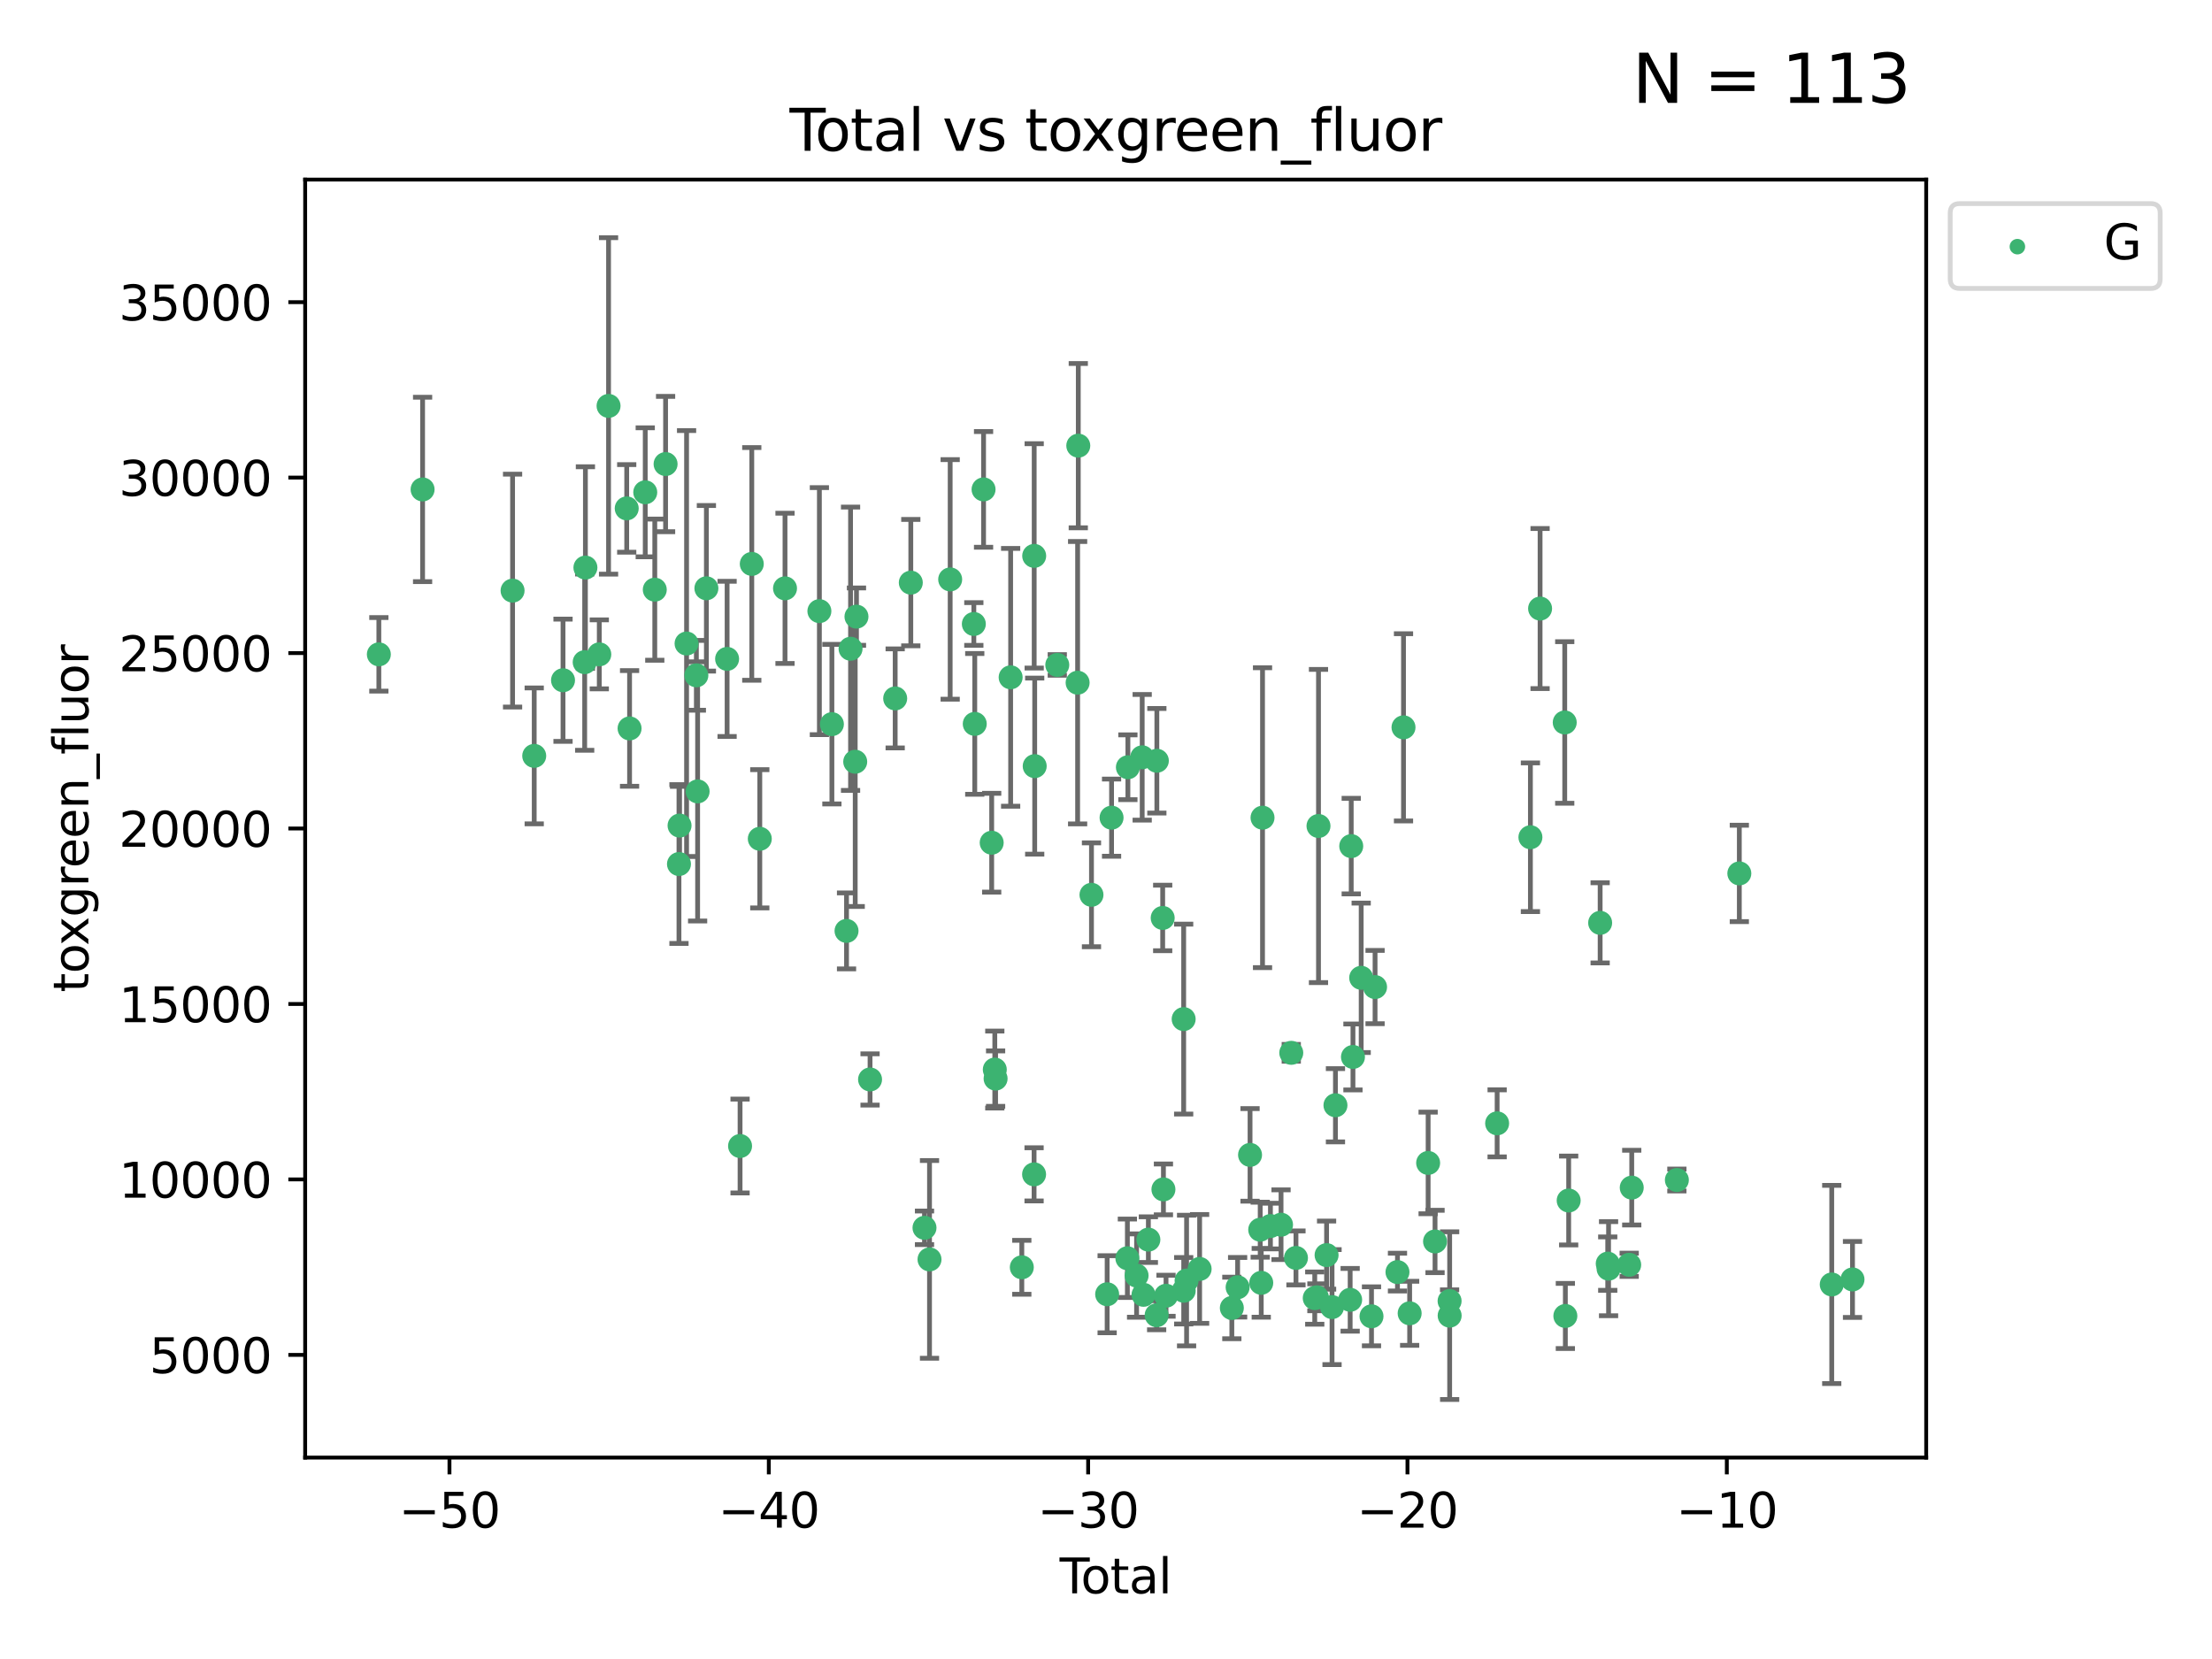 <?xml version="1.0" encoding="utf-8" standalone="no"?>
<!DOCTYPE svg PUBLIC "-//W3C//DTD SVG 1.1//EN"
  "http://www.w3.org/Graphics/SVG/1.1/DTD/svg11.dtd">
<svg xmlns:xlink="http://www.w3.org/1999/xlink" width="460.8pt" height="345.6pt" viewBox="0 0 460.8 345.6" xmlns="http://www.w3.org/2000/svg" version="1.1">
 <defs>
  <style type="text/css">*{stroke-linejoin: round; stroke-linecap: butt}</style>
 </defs>
 <g id="figure_1">
  <g id="patch_1">
   <path d="M 0 345.6 
L 460.8 345.6 
L 460.8 0 
L 0 0 
z
" style="fill: #ffffff"/>
  </g>
  <g id="axes_1">
   <g id="patch_2">
    <path d="M 63.571 303.64 
L 401.26 303.64 
L 401.26 37.411 
L 63.571 37.411 
z
" style="fill: #ffffff"/>
   </g>
   <g id="PathCollection_1">
    <defs>
     <path id="m46275f396a" d="M 0 1.118 
C 0.297 1.118 0.581 1 0.791 0.791 
C 1 0.581 1.118 0.297 1.118 0 
C 1.118 -0.297 1 -0.581 0.791 -0.791 
C 0.581 -1 0.297 -1.118 0 -1.118 
C -0.297 -1.118 -0.581 -1 -0.791 -0.791 
C -1 -0.581 -1.118 -0.297 -1.118 0 
C -1.118 0.297 -1 0.581 -0.791 0.791 
C -0.581 1 -0.297 1.118 0 1.118 
z
" style="stroke: #3cb371"/>
    </defs>
    <g clip-path="url(#p82615c0b75)">
     <use xlink:href="#m46275f396a" x="78.921" y="136.313" style="fill: #3cb371; stroke: #3cb371"/>
     <use xlink:href="#m46275f396a" x="88.034" y="101.959" style="fill: #3cb371; stroke: #3cb371"/>
     <use xlink:href="#m46275f396a" x="106.779" y="123.037" style="fill: #3cb371; stroke: #3cb371"/>
     <use xlink:href="#m46275f396a" x="111.287" y="157.462" style="fill: #3cb371; stroke: #3cb371"/>
     <use xlink:href="#m46275f396a" x="117.288" y="141.706" style="fill: #3cb371; stroke: #3cb371"/>
     <use xlink:href="#m46275f396a" x="121.8" y="137.942" style="fill: #3cb371; stroke: #3cb371"/>
     <use xlink:href="#m46275f396a" x="121.953" y="118.239" style="fill: #3cb371; stroke: #3cb371"/>
     <use xlink:href="#m46275f396a" x="124.844" y="136.314" style="fill: #3cb371; stroke: #3cb371"/>
     <use xlink:href="#m46275f396a" x="126.774" y="84.558" style="fill: #3cb371; stroke: #3cb371"/>
     <use xlink:href="#m46275f396a" x="130.556" y="105.907" style="fill: #3cb371; stroke: #3cb371"/>
     <use xlink:href="#m46275f396a" x="131.152" y="151.743" style="fill: #3cb371; stroke: #3cb371"/>
     <use xlink:href="#m46275f396a" x="134.417" y="102.555" style="fill: #3cb371; stroke: #3cb371"/>
     <use xlink:href="#m46275f396a" x="136.403" y="122.837" style="fill: #3cb371; stroke: #3cb371"/>
     <use xlink:href="#m46275f396a" x="138.654" y="96.671" style="fill: #3cb371; stroke: #3cb371"/>
     <use xlink:href="#m46275f396a" x="141.442" y="179.995" style="fill: #3cb371; stroke: #3cb371"/>
     <use xlink:href="#m46275f396a" x="141.564" y="171.982" style="fill: #3cb371; stroke: #3cb371"/>
     <use xlink:href="#m46275f396a" x="143.025" y="134.06" style="fill: #3cb371; stroke: #3cb371"/>
     <use xlink:href="#m46275f396a" x="145.066" y="140.682" style="fill: #3cb371; stroke: #3cb371"/>
     <use xlink:href="#m46275f396a" x="145.326" y="164.864" style="fill: #3cb371; stroke: #3cb371"/>
     <use xlink:href="#m46275f396a" x="147.155" y="122.553" style="fill: #3cb371; stroke: #3cb371"/>
     <use xlink:href="#m46275f396a" x="151.469" y="137.259" style="fill: #3cb371; stroke: #3cb371"/>
     <use xlink:href="#m46275f396a" x="154.169" y="238.738" style="fill: #3cb371; stroke: #3cb371"/>
     <use xlink:href="#m46275f396a" x="156.61" y="117.474" style="fill: #3cb371; stroke: #3cb371"/>
     <use xlink:href="#m46275f396a" x="158.279" y="174.735" style="fill: #3cb371; stroke: #3cb371"/>
     <use xlink:href="#m46275f396a" x="163.533" y="122.561" style="fill: #3cb371; stroke: #3cb371"/>
     <use xlink:href="#m46275f396a" x="170.693" y="127.31" style="fill: #3cb371; stroke: #3cb371"/>
     <use xlink:href="#m46275f396a" x="173.299" y="150.854" style="fill: #3cb371; stroke: #3cb371"/>
     <use xlink:href="#m46275f396a" x="176.348" y="193.923" style="fill: #3cb371; stroke: #3cb371"/>
     <use xlink:href="#m46275f396a" x="177.187" y="135.145" style="fill: #3cb371; stroke: #3cb371"/>
     <use xlink:href="#m46275f396a" x="178.157" y="158.682" style="fill: #3cb371; stroke: #3cb371"/>
     <use xlink:href="#m46275f396a" x="178.418" y="128.457" style="fill: #3cb371; stroke: #3cb371"/>
     <use xlink:href="#m46275f396a" x="181.248" y="224.87" style="fill: #3cb371; stroke: #3cb371"/>
     <use xlink:href="#m46275f396a" x="186.483" y="145.494" style="fill: #3cb371; stroke: #3cb371"/>
     <use xlink:href="#m46275f396a" x="189.737" y="121.374" style="fill: #3cb371; stroke: #3cb371"/>
     <use xlink:href="#m46275f396a" x="192.59" y="255.773" style="fill: #3cb371; stroke: #3cb371"/>
     <use xlink:href="#m46275f396a" x="193.635" y="262.356" style="fill: #3cb371; stroke: #3cb371"/>
     <use xlink:href="#m46275f396a" x="197.939" y="120.702" style="fill: #3cb371; stroke: #3cb371"/>
     <use xlink:href="#m46275f396a" x="202.868" y="129.986" style="fill: #3cb371; stroke: #3cb371"/>
     <use xlink:href="#m46275f396a" x="203.06" y="150.8" style="fill: #3cb371; stroke: #3cb371"/>
     <use xlink:href="#m46275f396a" x="204.894" y="101.951" style="fill: #3cb371; stroke: #3cb371"/>
     <use xlink:href="#m46275f396a" x="206.587" y="175.553" style="fill: #3cb371; stroke: #3cb371"/>
     <use xlink:href="#m46275f396a" x="207.235" y="222.809" style="fill: #3cb371; stroke: #3cb371"/>
     <use xlink:href="#m46275f396a" x="207.402" y="224.694" style="fill: #3cb371; stroke: #3cb371"/>
     <use xlink:href="#m46275f396a" x="210.536" y="141.098" style="fill: #3cb371; stroke: #3cb371"/>
     <use xlink:href="#m46275f396a" x="212.862" y="264.001" style="fill: #3cb371; stroke: #3cb371"/>
     <use xlink:href="#m46275f396a" x="215.418" y="244.639" style="fill: #3cb371; stroke: #3cb371"/>
     <use xlink:href="#m46275f396a" x="215.441" y="115.801" style="fill: #3cb371; stroke: #3cb371"/>
     <use xlink:href="#m46275f396a" x="215.547" y="159.599" style="fill: #3cb371; stroke: #3cb371"/>
     <use xlink:href="#m46275f396a" x="220.251" y="138.516" style="fill: #3cb371; stroke: #3cb371"/>
     <use xlink:href="#m46275f396a" x="224.488" y="142.218" style="fill: #3cb371; stroke: #3cb371"/>
     <use xlink:href="#m46275f396a" x="224.627" y="92.838" style="fill: #3cb371; stroke: #3cb371"/>
     <use xlink:href="#m46275f396a" x="227.375" y="186.405" style="fill: #3cb371; stroke: #3cb371"/>
     <use xlink:href="#m46275f396a" x="230.639" y="269.615" style="fill: #3cb371; stroke: #3cb371"/>
     <use xlink:href="#m46275f396a" x="231.56" y="170.334" style="fill: #3cb371; stroke: #3cb371"/>
     <use xlink:href="#m46275f396a" x="234.853" y="262.117" style="fill: #3cb371; stroke: #3cb371"/>
     <use xlink:href="#m46275f396a" x="234.961" y="159.836" style="fill: #3cb371; stroke: #3cb371"/>
     <use xlink:href="#m46275f396a" x="236.771" y="265.724" style="fill: #3cb371; stroke: #3cb371"/>
     <use xlink:href="#m46275f396a" x="237.939" y="157.761" style="fill: #3cb371; stroke: #3cb371"/>
     <use xlink:href="#m46275f396a" x="238.211" y="269.733" style="fill: #3cb371; stroke: #3cb371"/>
     <use xlink:href="#m46275f396a" x="239.227" y="258.235" style="fill: #3cb371; stroke: #3cb371"/>
     <use xlink:href="#m46275f396a" x="240.951" y="273.987" style="fill: #3cb371; stroke: #3cb371"/>
     <use xlink:href="#m46275f396a" x="240.994" y="158.479" style="fill: #3cb371; stroke: #3cb371"/>
     <use xlink:href="#m46275f396a" x="242.209" y="191.224" style="fill: #3cb371; stroke: #3cb371"/>
     <use xlink:href="#m46275f396a" x="242.364" y="247.772" style="fill: #3cb371; stroke: #3cb371"/>
     <use xlink:href="#m46275f396a" x="242.905" y="269.928" style="fill: #3cb371; stroke: #3cb371"/>
     <use xlink:href="#m46275f396a" x="246.579" y="212.294" style="fill: #3cb371; stroke: #3cb371"/>
     <use xlink:href="#m46275f396a" x="246.589" y="268.883" style="fill: #3cb371; stroke: #3cb371"/>
     <use xlink:href="#m46275f396a" x="247.187" y="266.762" style="fill: #3cb371; stroke: #3cb371"/>
     <use xlink:href="#m46275f396a" x="249.904" y="264.342" style="fill: #3cb371; stroke: #3cb371"/>
     <use xlink:href="#m46275f396a" x="256.614" y="272.47" style="fill: #3cb371; stroke: #3cb371"/>
     <use xlink:href="#m46275f396a" x="257.82" y="268.161" style="fill: #3cb371; stroke: #3cb371"/>
     <use xlink:href="#m46275f396a" x="260.408" y="240.585" style="fill: #3cb371; stroke: #3cb371"/>
     <use xlink:href="#m46275f396a" x="262.525" y="256.171" style="fill: #3cb371; stroke: #3cb371"/>
     <use xlink:href="#m46275f396a" x="262.741" y="267.238" style="fill: #3cb371; stroke: #3cb371"/>
     <use xlink:href="#m46275f396a" x="263.007" y="170.338" style="fill: #3cb371; stroke: #3cb371"/>
     <use xlink:href="#m46275f396a" x="264.655" y="255.411" style="fill: #3cb371; stroke: #3cb371"/>
     <use xlink:href="#m46275f396a" x="266.864" y="255.131" style="fill: #3cb371; stroke: #3cb371"/>
     <use xlink:href="#m46275f396a" x="268.995" y="219.323" style="fill: #3cb371; stroke: #3cb371"/>
     <use xlink:href="#m46275f396a" x="269.974" y="262.047" style="fill: #3cb371; stroke: #3cb371"/>
     <use xlink:href="#m46275f396a" x="273.885" y="270.418" style="fill: #3cb371; stroke: #3cb371"/>
     <use xlink:href="#m46275f396a" x="274.332" y="270.251" style="fill: #3cb371; stroke: #3cb371"/>
     <use xlink:href="#m46275f396a" x="274.666" y="172.069" style="fill: #3cb371; stroke: #3cb371"/>
     <use xlink:href="#m46275f396a" x="276.351" y="261.462" style="fill: #3cb371; stroke: #3cb371"/>
     <use xlink:href="#m46275f396a" x="277.488" y="272.292" style="fill: #3cb371; stroke: #3cb371"/>
     <use xlink:href="#m46275f396a" x="278.2" y="230.246" style="fill: #3cb371; stroke: #3cb371"/>
     <use xlink:href="#m46275f396a" x="281.262" y="270.773" style="fill: #3cb371; stroke: #3cb371"/>
     <use xlink:href="#m46275f396a" x="281.485" y="176.261" style="fill: #3cb371; stroke: #3cb371"/>
     <use xlink:href="#m46275f396a" x="281.846" y="220.183" style="fill: #3cb371; stroke: #3cb371"/>
     <use xlink:href="#m46275f396a" x="283.559" y="203.694" style="fill: #3cb371; stroke: #3cb371"/>
     <use xlink:href="#m46275f396a" x="285.709" y="274.213" style="fill: #3cb371; stroke: #3cb371"/>
     <use xlink:href="#m46275f396a" x="286.452" y="205.619" style="fill: #3cb371; stroke: #3cb371"/>
     <use xlink:href="#m46275f396a" x="291.12" y="265.001" style="fill: #3cb371; stroke: #3cb371"/>
     <use xlink:href="#m46275f396a" x="292.376" y="151.519" style="fill: #3cb371; stroke: #3cb371"/>
     <use xlink:href="#m46275f396a" x="293.657" y="273.587" style="fill: #3cb371; stroke: #3cb371"/>
     <use xlink:href="#m46275f396a" x="297.507" y="242.261" style="fill: #3cb371; stroke: #3cb371"/>
     <use xlink:href="#m46275f396a" x="298.946" y="258.62" style="fill: #3cb371; stroke: #3cb371"/>
     <use xlink:href="#m46275f396a" x="301.976" y="271.027" style="fill: #3cb371; stroke: #3cb371"/>
     <use xlink:href="#m46275f396a" x="301.99" y="274.071" style="fill: #3cb371; stroke: #3cb371"/>
     <use xlink:href="#m46275f396a" x="311.88" y="234.013" style="fill: #3cb371; stroke: #3cb371"/>
     <use xlink:href="#m46275f396a" x="318.814" y="174.413" style="fill: #3cb371; stroke: #3cb371"/>
     <use xlink:href="#m46275f396a" x="320.828" y="126.775" style="fill: #3cb371; stroke: #3cb371"/>
     <use xlink:href="#m46275f396a" x="325.963" y="150.503" style="fill: #3cb371; stroke: #3cb371"/>
     <use xlink:href="#m46275f396a" x="326.092" y="274.14" style="fill: #3cb371; stroke: #3cb371"/>
     <use xlink:href="#m46275f396a" x="326.783" y="250.089" style="fill: #3cb371; stroke: #3cb371"/>
     <use xlink:href="#m46275f396a" x="333.34" y="192.247" style="fill: #3cb371; stroke: #3cb371"/>
     <use xlink:href="#m46275f396a" x="334.921" y="263.237" style="fill: #3cb371; stroke: #3cb371"/>
     <use xlink:href="#m46275f396a" x="335.094" y="264.286" style="fill: #3cb371; stroke: #3cb371"/>
     <use xlink:href="#m46275f396a" x="339.39" y="263.479" style="fill: #3cb371; stroke: #3cb371"/>
     <use xlink:href="#m46275f396a" x="339.921" y="247.402" style="fill: #3cb371; stroke: #3cb371"/>
     <use xlink:href="#m46275f396a" x="349.323" y="245.816" style="fill: #3cb371; stroke: #3cb371"/>
     <use xlink:href="#m46275f396a" x="362.334" y="181.948" style="fill: #3cb371; stroke: #3cb371"/>
     <use xlink:href="#m46275f396a" x="381.585" y="267.579" style="fill: #3cb371; stroke: #3cb371"/>
     <use xlink:href="#m46275f396a" x="385.911" y="266.531" style="fill: #3cb371; stroke: #3cb371"/>
    </g>
   </g>
   <g id="matplotlib.axis_1">
    <g id="xtick_1">
     <g id="line2d_1">
      <defs>
       <path id="mcf7a29813e" d="M 0 0 
L 0 3.5 
" style="stroke: #000000; stroke-width: 0.8"/>
      </defs>
      <g>
       <use xlink:href="#mcf7a29813e" x="93.632" y="303.64" style="stroke: #000000; stroke-width: 0.8"/>
      </g>
     </g>
     <g id="text_1">
      <!-- −50 -->
      <g transform="translate(83.08 318.238)scale(0.1 -0.1)">
       <defs>
        <path id="DejaVuSans-2212" d="M 678 2272 
L 4684 2272 
L 4684 1741 
L 678 1741 
L 678 2272 
z
" transform="scale(0.016)"/>
        <path id="DejaVuSans-35" d="M 691 4666 
L 3169 4666 
L 3169 4134 
L 1269 4134 
L 1269 2991 
Q 1406 3038 1543 3061 
Q 1681 3084 1819 3084 
Q 2600 3084 3056 2656 
Q 3513 2228 3513 1497 
Q 3513 744 3044 326 
Q 2575 -91 1722 -91 
Q 1428 -91 1123 -41 
Q 819 9 494 109 
L 494 744 
Q 775 591 1075 516 
Q 1375 441 1709 441 
Q 2250 441 2565 725 
Q 2881 1009 2881 1497 
Q 2881 1984 2565 2268 
Q 2250 2553 1709 2553 
Q 1456 2553 1204 2497 
Q 953 2441 691 2322 
L 691 4666 
z
" transform="scale(0.016)"/>
        <path id="DejaVuSans-30" d="M 2034 4250 
Q 1547 4250 1301 3770 
Q 1056 3291 1056 2328 
Q 1056 1369 1301 889 
Q 1547 409 2034 409 
Q 2525 409 2770 889 
Q 3016 1369 3016 2328 
Q 3016 3291 2770 3770 
Q 2525 4250 2034 4250 
z
M 2034 4750 
Q 2819 4750 3233 4129 
Q 3647 3509 3647 2328 
Q 3647 1150 3233 529 
Q 2819 -91 2034 -91 
Q 1250 -91 836 529 
Q 422 1150 422 2328 
Q 422 3509 836 4129 
Q 1250 4750 2034 4750 
z
" transform="scale(0.016)"/>
       </defs>
       <use xlink:href="#DejaVuSans-2212"/>
       <use xlink:href="#DejaVuSans-35" x="83.789"/>
       <use xlink:href="#DejaVuSans-30" x="147.412"/>
      </g>
     </g>
    </g>
    <g id="xtick_2">
     <g id="line2d_2">
      <g>
       <use xlink:href="#mcf7a29813e" x="160.156" y="303.64" style="stroke: #000000; stroke-width: 0.8"/>
      </g>
     </g>
     <g id="text_2">
      <!-- −40 -->
      <g transform="translate(149.604 318.238)scale(0.1 -0.1)">
       <defs>
        <path id="DejaVuSans-34" d="M 2419 4116 
L 825 1625 
L 2419 1625 
L 2419 4116 
z
M 2253 4666 
L 3047 4666 
L 3047 1625 
L 3713 1625 
L 3713 1100 
L 3047 1100 
L 3047 0 
L 2419 0 
L 2419 1100 
L 313 1100 
L 313 1709 
L 2253 4666 
z
" transform="scale(0.016)"/>
       </defs>
       <use xlink:href="#DejaVuSans-2212"/>
       <use xlink:href="#DejaVuSans-34" x="83.789"/>
       <use xlink:href="#DejaVuSans-30" x="147.412"/>
      </g>
     </g>
    </g>
    <g id="xtick_3">
     <g id="line2d_3">
      <g>
       <use xlink:href="#mcf7a29813e" x="226.68" y="303.64" style="stroke: #000000; stroke-width: 0.8"/>
      </g>
     </g>
     <g id="text_3">
      <!-- −30 -->
      <g transform="translate(216.127 318.238)scale(0.1 -0.1)">
       <defs>
        <path id="DejaVuSans-33" d="M 2597 2516 
Q 3050 2419 3304 2112 
Q 3559 1806 3559 1356 
Q 3559 666 3084 287 
Q 2609 -91 1734 -91 
Q 1441 -91 1130 -33 
Q 819 25 488 141 
L 488 750 
Q 750 597 1062 519 
Q 1375 441 1716 441 
Q 2309 441 2620 675 
Q 2931 909 2931 1356 
Q 2931 1769 2642 2001 
Q 2353 2234 1838 2234 
L 1294 2234 
L 1294 2753 
L 1863 2753 
Q 2328 2753 2575 2939 
Q 2822 3125 2822 3475 
Q 2822 3834 2567 4026 
Q 2313 4219 1838 4219 
Q 1578 4219 1281 4162 
Q 984 4106 628 3988 
L 628 4550 
Q 988 4650 1302 4700 
Q 1616 4750 1894 4750 
Q 2613 4750 3031 4423 
Q 3450 4097 3450 3541 
Q 3450 3153 3228 2886 
Q 3006 2619 2597 2516 
z
" transform="scale(0.016)"/>
       </defs>
       <use xlink:href="#DejaVuSans-2212"/>
       <use xlink:href="#DejaVuSans-33" x="83.789"/>
       <use xlink:href="#DejaVuSans-30" x="147.412"/>
      </g>
     </g>
    </g>
    <g id="xtick_4">
     <g id="line2d_4">
      <g>
       <use xlink:href="#mcf7a29813e" x="293.203" y="303.64" style="stroke: #000000; stroke-width: 0.8"/>
      </g>
     </g>
     <g id="text_4">
      <!-- −20 -->
      <g transform="translate(282.651 318.238)scale(0.1 -0.1)">
       <defs>
        <path id="DejaVuSans-32" d="M 1228 531 
L 3431 531 
L 3431 0 
L 469 0 
L 469 531 
Q 828 903 1448 1529 
Q 2069 2156 2228 2338 
Q 2531 2678 2651 2914 
Q 2772 3150 2772 3378 
Q 2772 3750 2511 3984 
Q 2250 4219 1831 4219 
Q 1534 4219 1204 4116 
Q 875 4013 500 3803 
L 500 4441 
Q 881 4594 1212 4672 
Q 1544 4750 1819 4750 
Q 2544 4750 2975 4387 
Q 3406 4025 3406 3419 
Q 3406 3131 3298 2873 
Q 3191 2616 2906 2266 
Q 2828 2175 2409 1742 
Q 1991 1309 1228 531 
z
" transform="scale(0.016)"/>
       </defs>
       <use xlink:href="#DejaVuSans-2212"/>
       <use xlink:href="#DejaVuSans-32" x="83.789"/>
       <use xlink:href="#DejaVuSans-30" x="147.412"/>
      </g>
     </g>
    </g>
    <g id="xtick_5">
     <g id="line2d_5">
      <g>
       <use xlink:href="#mcf7a29813e" x="359.727" y="303.64" style="stroke: #000000; stroke-width: 0.8"/>
      </g>
     </g>
     <g id="text_5">
      <!-- −10 -->
      <g transform="translate(349.174 318.238)scale(0.1 -0.1)">
       <defs>
        <path id="DejaVuSans-31" d="M 794 531 
L 1825 531 
L 1825 4091 
L 703 3866 
L 703 4441 
L 1819 4666 
L 2450 4666 
L 2450 531 
L 3481 531 
L 3481 0 
L 794 0 
L 794 531 
z
" transform="scale(0.016)"/>
       </defs>
       <use xlink:href="#DejaVuSans-2212"/>
       <use xlink:href="#DejaVuSans-31" x="83.789"/>
       <use xlink:href="#DejaVuSans-30" x="147.412"/>
      </g>
     </g>
    </g>
    <g id="text_6">
     <!-- Total -->
     <g transform="translate(220.739 331.917)scale(0.1 -0.1)">
      <defs>
       <path id="DejaVuSans-54" d="M -19 4666 
L 3928 4666 
L 3928 4134 
L 2272 4134 
L 2272 0 
L 1638 0 
L 1638 4134 
L -19 4134 
L -19 4666 
z
" transform="scale(0.016)"/>
       <path id="DejaVuSans-6f" d="M 1959 3097 
Q 1497 3097 1228 2736 
Q 959 2375 959 1747 
Q 959 1119 1226 758 
Q 1494 397 1959 397 
Q 2419 397 2687 759 
Q 2956 1122 2956 1747 
Q 2956 2369 2687 2733 
Q 2419 3097 1959 3097 
z
M 1959 3584 
Q 2709 3584 3137 3096 
Q 3566 2609 3566 1747 
Q 3566 888 3137 398 
Q 2709 -91 1959 -91 
Q 1206 -91 779 398 
Q 353 888 353 1747 
Q 353 2609 779 3096 
Q 1206 3584 1959 3584 
z
" transform="scale(0.016)"/>
       <path id="DejaVuSans-74" d="M 1172 4494 
L 1172 3500 
L 2356 3500 
L 2356 3053 
L 1172 3053 
L 1172 1153 
Q 1172 725 1289 603 
Q 1406 481 1766 481 
L 2356 481 
L 2356 0 
L 1766 0 
Q 1100 0 847 248 
Q 594 497 594 1153 
L 594 3053 
L 172 3053 
L 172 3500 
L 594 3500 
L 594 4494 
L 1172 4494 
z
" transform="scale(0.016)"/>
       <path id="DejaVuSans-61" d="M 2194 1759 
Q 1497 1759 1228 1600 
Q 959 1441 959 1056 
Q 959 750 1161 570 
Q 1363 391 1709 391 
Q 2188 391 2477 730 
Q 2766 1069 2766 1631 
L 2766 1759 
L 2194 1759 
z
M 3341 1997 
L 3341 0 
L 2766 0 
L 2766 531 
Q 2569 213 2275 61 
Q 1981 -91 1556 -91 
Q 1019 -91 701 211 
Q 384 513 384 1019 
Q 384 1609 779 1909 
Q 1175 2209 1959 2209 
L 2766 2209 
L 2766 2266 
Q 2766 2663 2505 2880 
Q 2244 3097 1772 3097 
Q 1472 3097 1187 3025 
Q 903 2953 641 2809 
L 641 3341 
Q 956 3463 1253 3523 
Q 1550 3584 1831 3584 
Q 2591 3584 2966 3190 
Q 3341 2797 3341 1997 
z
" transform="scale(0.016)"/>
       <path id="DejaVuSans-6c" d="M 603 4863 
L 1178 4863 
L 1178 0 
L 603 0 
L 603 4863 
z
" transform="scale(0.016)"/>
      </defs>
      <use xlink:href="#DejaVuSans-54"/>
      <use xlink:href="#DejaVuSans-6f" x="44.084"/>
      <use xlink:href="#DejaVuSans-74" x="105.266"/>
      <use xlink:href="#DejaVuSans-61" x="144.475"/>
      <use xlink:href="#DejaVuSans-6c" x="205.754"/>
     </g>
    </g>
   </g>
   <g id="matplotlib.axis_2">
    <g id="ytick_1">
     <g id="line2d_6">
      <defs>
       <path id="mc4b093740a" d="M 0 0 
L -3.5 0 
" style="stroke: #000000; stroke-width: 0.8"/>
      </defs>
      <g>
       <use xlink:href="#mc4b093740a" x="63.571" y="282.244" style="stroke: #000000; stroke-width: 0.8"/>
      </g>
     </g>
     <g id="text_7">
      <!-- 5000 -->
      <g transform="translate(31.121 286.043)scale(0.1 -0.1)">
       <use xlink:href="#DejaVuSans-35"/>
       <use xlink:href="#DejaVuSans-30" x="63.623"/>
       <use xlink:href="#DejaVuSans-30" x="127.246"/>
       <use xlink:href="#DejaVuSans-30" x="190.869"/>
      </g>
     </g>
    </g>
    <g id="ytick_2">
     <g id="line2d_7">
      <g>
       <use xlink:href="#mc4b093740a" x="63.571" y="245.694" style="stroke: #000000; stroke-width: 0.8"/>
      </g>
     </g>
     <g id="text_8">
      <!-- 10000 -->
      <g transform="translate(24.759 249.493)scale(0.1 -0.1)">
       <use xlink:href="#DejaVuSans-31"/>
       <use xlink:href="#DejaVuSans-30" x="63.623"/>
       <use xlink:href="#DejaVuSans-30" x="127.246"/>
       <use xlink:href="#DejaVuSans-30" x="190.869"/>
       <use xlink:href="#DejaVuSans-30" x="254.492"/>
      </g>
     </g>
    </g>
    <g id="ytick_3">
     <g id="line2d_8">
      <g>
       <use xlink:href="#mc4b093740a" x="63.571" y="209.143" style="stroke: #000000; stroke-width: 0.8"/>
      </g>
     </g>
     <g id="text_9">
      <!-- 15000 -->
      <g transform="translate(24.759 212.942)scale(0.1 -0.1)">
       <use xlink:href="#DejaVuSans-31"/>
       <use xlink:href="#DejaVuSans-35" x="63.623"/>
       <use xlink:href="#DejaVuSans-30" x="127.246"/>
       <use xlink:href="#DejaVuSans-30" x="190.869"/>
       <use xlink:href="#DejaVuSans-30" x="254.492"/>
      </g>
     </g>
    </g>
    <g id="ytick_4">
     <g id="line2d_9">
      <g>
       <use xlink:href="#mc4b093740a" x="63.571" y="172.593" style="stroke: #000000; stroke-width: 0.8"/>
      </g>
     </g>
     <g id="text_10">
      <!-- 20000 -->
      <g transform="translate(24.759 176.392)scale(0.1 -0.1)">
       <use xlink:href="#DejaVuSans-32"/>
       <use xlink:href="#DejaVuSans-30" x="63.623"/>
       <use xlink:href="#DejaVuSans-30" x="127.246"/>
       <use xlink:href="#DejaVuSans-30" x="190.869"/>
       <use xlink:href="#DejaVuSans-30" x="254.492"/>
      </g>
     </g>
    </g>
    <g id="ytick_5">
     <g id="line2d_10">
      <g>
       <use xlink:href="#mc4b093740a" x="63.571" y="136.043" style="stroke: #000000; stroke-width: 0.8"/>
      </g>
     </g>
     <g id="text_11">
      <!-- 25000 -->
      <g transform="translate(24.759 139.842)scale(0.1 -0.1)">
       <use xlink:href="#DejaVuSans-32"/>
       <use xlink:href="#DejaVuSans-35" x="63.623"/>
       <use xlink:href="#DejaVuSans-30" x="127.246"/>
       <use xlink:href="#DejaVuSans-30" x="190.869"/>
       <use xlink:href="#DejaVuSans-30" x="254.492"/>
      </g>
     </g>
    </g>
    <g id="ytick_6">
     <g id="line2d_11">
      <g>
       <use xlink:href="#mc4b093740a" x="63.571" y="99.492" style="stroke: #000000; stroke-width: 0.8"/>
      </g>
     </g>
     <g id="text_12">
      <!-- 30000 -->
      <g transform="translate(24.759 103.291)scale(0.1 -0.1)">
       <use xlink:href="#DejaVuSans-33"/>
       <use xlink:href="#DejaVuSans-30" x="63.623"/>
       <use xlink:href="#DejaVuSans-30" x="127.246"/>
       <use xlink:href="#DejaVuSans-30" x="190.869"/>
       <use xlink:href="#DejaVuSans-30" x="254.492"/>
      </g>
     </g>
    </g>
    <g id="ytick_7">
     <g id="line2d_12">
      <g>
       <use xlink:href="#mc4b093740a" x="63.571" y="62.942" style="stroke: #000000; stroke-width: 0.8"/>
      </g>
     </g>
     <g id="text_13">
      <!-- 35000 -->
      <g transform="translate(24.759 66.741)scale(0.1 -0.1)">
       <use xlink:href="#DejaVuSans-33"/>
       <use xlink:href="#DejaVuSans-35" x="63.623"/>
       <use xlink:href="#DejaVuSans-30" x="127.246"/>
       <use xlink:href="#DejaVuSans-30" x="190.869"/>
       <use xlink:href="#DejaVuSans-30" x="254.492"/>
      </g>
     </g>
    </g>
    <g id="text_14">
     <!-- toxgreen_fluor -->
     <g transform="translate(18.401 206.72)rotate(-90)scale(0.1 -0.1)">
      <defs>
       <path id="DejaVuSans-78" d="M 3513 3500 
L 2247 1797 
L 3578 0 
L 2900 0 
L 1881 1375 
L 863 0 
L 184 0 
L 1544 1831 
L 300 3500 
L 978 3500 
L 1906 2253 
L 2834 3500 
L 3513 3500 
z
" transform="scale(0.016)"/>
       <path id="DejaVuSans-67" d="M 2906 1791 
Q 2906 2416 2648 2759 
Q 2391 3103 1925 3103 
Q 1463 3103 1205 2759 
Q 947 2416 947 1791 
Q 947 1169 1205 825 
Q 1463 481 1925 481 
Q 2391 481 2648 825 
Q 2906 1169 2906 1791 
z
M 3481 434 
Q 3481 -459 3084 -895 
Q 2688 -1331 1869 -1331 
Q 1566 -1331 1297 -1286 
Q 1028 -1241 775 -1147 
L 775 -588 
Q 1028 -725 1275 -790 
Q 1522 -856 1778 -856 
Q 2344 -856 2625 -561 
Q 2906 -266 2906 331 
L 2906 616 
Q 2728 306 2450 153 
Q 2172 0 1784 0 
Q 1141 0 747 490 
Q 353 981 353 1791 
Q 353 2603 747 3093 
Q 1141 3584 1784 3584 
Q 2172 3584 2450 3431 
Q 2728 3278 2906 2969 
L 2906 3500 
L 3481 3500 
L 3481 434 
z
" transform="scale(0.016)"/>
       <path id="DejaVuSans-72" d="M 2631 2963 
Q 2534 3019 2420 3045 
Q 2306 3072 2169 3072 
Q 1681 3072 1420 2755 
Q 1159 2438 1159 1844 
L 1159 0 
L 581 0 
L 581 3500 
L 1159 3500 
L 1159 2956 
Q 1341 3275 1631 3429 
Q 1922 3584 2338 3584 
Q 2397 3584 2469 3576 
Q 2541 3569 2628 3553 
L 2631 2963 
z
" transform="scale(0.016)"/>
       <path id="DejaVuSans-65" d="M 3597 1894 
L 3597 1613 
L 953 1613 
Q 991 1019 1311 708 
Q 1631 397 2203 397 
Q 2534 397 2845 478 
Q 3156 559 3463 722 
L 3463 178 
Q 3153 47 2828 -22 
Q 2503 -91 2169 -91 
Q 1331 -91 842 396 
Q 353 884 353 1716 
Q 353 2575 817 3079 
Q 1281 3584 2069 3584 
Q 2775 3584 3186 3129 
Q 3597 2675 3597 1894 
z
M 3022 2063 
Q 3016 2534 2758 2815 
Q 2500 3097 2075 3097 
Q 1594 3097 1305 2825 
Q 1016 2553 972 2059 
L 3022 2063 
z
" transform="scale(0.016)"/>
       <path id="DejaVuSans-6e" d="M 3513 2113 
L 3513 0 
L 2938 0 
L 2938 2094 
Q 2938 2591 2744 2837 
Q 2550 3084 2163 3084 
Q 1697 3084 1428 2787 
Q 1159 2491 1159 1978 
L 1159 0 
L 581 0 
L 581 3500 
L 1159 3500 
L 1159 2956 
Q 1366 3272 1645 3428 
Q 1925 3584 2291 3584 
Q 2894 3584 3203 3211 
Q 3513 2838 3513 2113 
z
" transform="scale(0.016)"/>
       <path id="DejaVuSans-5f" d="M 3263 -1063 
L 3263 -1509 
L -63 -1509 
L -63 -1063 
L 3263 -1063 
z
" transform="scale(0.016)"/>
       <path id="DejaVuSans-66" d="M 2375 4863 
L 2375 4384 
L 1825 4384 
Q 1516 4384 1395 4259 
Q 1275 4134 1275 3809 
L 1275 3500 
L 2222 3500 
L 2222 3053 
L 1275 3053 
L 1275 0 
L 697 0 
L 697 3053 
L 147 3053 
L 147 3500 
L 697 3500 
L 697 3744 
Q 697 4328 969 4595 
Q 1241 4863 1831 4863 
L 2375 4863 
z
" transform="scale(0.016)"/>
       <path id="DejaVuSans-75" d="M 544 1381 
L 544 3500 
L 1119 3500 
L 1119 1403 
Q 1119 906 1312 657 
Q 1506 409 1894 409 
Q 2359 409 2629 706 
Q 2900 1003 2900 1516 
L 2900 3500 
L 3475 3500 
L 3475 0 
L 2900 0 
L 2900 538 
Q 2691 219 2414 64 
Q 2138 -91 1772 -91 
Q 1169 -91 856 284 
Q 544 659 544 1381 
z
M 1991 3584 
L 1991 3584 
z
" transform="scale(0.016)"/>
      </defs>
      <use xlink:href="#DejaVuSans-74"/>
      <use xlink:href="#DejaVuSans-6f" x="39.209"/>
      <use xlink:href="#DejaVuSans-78" x="97.266"/>
      <use xlink:href="#DejaVuSans-67" x="156.445"/>
      <use xlink:href="#DejaVuSans-72" x="219.922"/>
      <use xlink:href="#DejaVuSans-65" x="258.785"/>
      <use xlink:href="#DejaVuSans-65" x="320.309"/>
      <use xlink:href="#DejaVuSans-6e" x="381.832"/>
      <use xlink:href="#DejaVuSans-5f" x="445.211"/>
      <use xlink:href="#DejaVuSans-66" x="495.211"/>
      <use xlink:href="#DejaVuSans-6c" x="530.416"/>
      <use xlink:href="#DejaVuSans-75" x="558.199"/>
      <use xlink:href="#DejaVuSans-6f" x="621.578"/>
      <use xlink:href="#DejaVuSans-72" x="682.76"/>
     </g>
    </g>
   </g>
   <g id="LineCollection_1">
    <path d="M 78.921 143.976 
L 78.921 128.649 
" clip-path="url(#p82615c0b75)" style="fill: none; stroke: #696969"/>
    <path d="M 88.034 121.164 
L 88.034 82.754 
" clip-path="url(#p82615c0b75)" style="fill: none; stroke: #696969"/>
    <path d="M 106.779 147.294 
L 106.779 98.78 
" clip-path="url(#p82615c0b75)" style="fill: none; stroke: #696969"/>
    <path d="M 111.287 171.619 
L 111.287 143.305 
" clip-path="url(#p82615c0b75)" style="fill: none; stroke: #696969"/>
    <path d="M 117.288 154.438 
L 117.288 128.973 
" clip-path="url(#p82615c0b75)" style="fill: none; stroke: #696969"/>
    <path d="M 121.8 156.3 
L 121.8 119.584 
" clip-path="url(#p82615c0b75)" style="fill: none; stroke: #696969"/>
    <path d="M 121.953 139.241 
L 121.953 97.237 
" clip-path="url(#p82615c0b75)" style="fill: none; stroke: #696969"/>
    <path d="M 124.844 143.501 
L 124.844 129.128 
" clip-path="url(#p82615c0b75)" style="fill: none; stroke: #696969"/>
    <path d="M 126.774 119.604 
L 126.774 49.513 
" clip-path="url(#p82615c0b75)" style="fill: none; stroke: #696969"/>
    <path d="M 130.556 115.031 
L 130.556 96.784 
" clip-path="url(#p82615c0b75)" style="fill: none; stroke: #696969"/>
    <path d="M 131.152 163.789 
L 131.152 139.697 
" clip-path="url(#p82615c0b75)" style="fill: none; stroke: #696969"/>
    <path d="M 134.417 115.993 
L 134.417 89.117 
" clip-path="url(#p82615c0b75)" style="fill: none; stroke: #696969"/>
    <path d="M 136.403 137.54 
L 136.403 108.134 
" clip-path="url(#p82615c0b75)" style="fill: none; stroke: #696969"/>
    <path d="M 138.654 110.765 
L 138.654 82.577 
" clip-path="url(#p82615c0b75)" style="fill: none; stroke: #696969"/>
    <path d="M 141.442 196.534 
L 141.442 163.456 
" clip-path="url(#p82615c0b75)" style="fill: none; stroke: #696969"/>
    <path d="M 141.564 180.151 
L 141.564 163.814 
" clip-path="url(#p82615c0b75)" style="fill: none; stroke: #696969"/>
    <path d="M 143.025 178.42 
L 143.025 89.699 
" clip-path="url(#p82615c0b75)" style="fill: none; stroke: #696969"/>
    <path d="M 145.066 147.954 
L 145.066 133.41 
" clip-path="url(#p82615c0b75)" style="fill: none; stroke: #696969"/>
    <path d="M 145.326 191.86 
L 145.326 137.869 
" clip-path="url(#p82615c0b75)" style="fill: none; stroke: #696969"/>
    <path d="M 147.155 139.8 
L 147.155 105.307 
" clip-path="url(#p82615c0b75)" style="fill: none; stroke: #696969"/>
    <path d="M 151.469 153.425 
L 151.469 121.093 
" clip-path="url(#p82615c0b75)" style="fill: none; stroke: #696969"/>
    <path d="M 154.169 248.514 
L 154.169 228.962 
" clip-path="url(#p82615c0b75)" style="fill: none; stroke: #696969"/>
    <path d="M 156.61 141.714 
L 156.61 93.233 
" clip-path="url(#p82615c0b75)" style="fill: none; stroke: #696969"/>
    <path d="M 158.279 189.137 
L 158.279 160.334 
" clip-path="url(#p82615c0b75)" style="fill: none; stroke: #696969"/>
    <path d="M 163.533 138.209 
L 163.533 106.913 
" clip-path="url(#p82615c0b75)" style="fill: none; stroke: #696969"/>
    <path d="M 170.693 153.04 
L 170.693 101.58 
" clip-path="url(#p82615c0b75)" style="fill: none; stroke: #696969"/>
    <path d="M 173.299 167.473 
L 173.299 134.235 
" clip-path="url(#p82615c0b75)" style="fill: none; stroke: #696969"/>
    <path d="M 176.348 201.834 
L 176.348 186.011 
" clip-path="url(#p82615c0b75)" style="fill: none; stroke: #696969"/>
    <path d="M 177.187 164.659 
L 177.187 105.632 
" clip-path="url(#p82615c0b75)" style="fill: none; stroke: #696969"/>
    <path d="M 178.157 188.839 
L 178.157 128.525 
" clip-path="url(#p82615c0b75)" style="fill: none; stroke: #696969"/>
    <path d="M 178.418 134.433 
L 178.418 122.481 
" clip-path="url(#p82615c0b75)" style="fill: none; stroke: #696969"/>
    <path d="M 181.248 230.212 
L 181.248 219.529 
" clip-path="url(#p82615c0b75)" style="fill: none; stroke: #696969"/>
    <path d="M 186.483 155.809 
L 186.483 135.178 
" clip-path="url(#p82615c0b75)" style="fill: none; stroke: #696969"/>
    <path d="M 189.737 134.539 
L 189.737 108.209 
" clip-path="url(#p82615c0b75)" style="fill: none; stroke: #696969"/>
    <path d="M 192.59 259.268 
L 192.59 252.278 
" clip-path="url(#p82615c0b75)" style="fill: none; stroke: #696969"/>
    <path d="M 193.635 282.951 
L 193.635 241.762 
" clip-path="url(#p82615c0b75)" style="fill: none; stroke: #696969"/>
    <path d="M 197.939 145.657 
L 197.939 95.747 
" clip-path="url(#p82615c0b75)" style="fill: none; stroke: #696969"/>
    <path d="M 202.868 134.434 
L 202.868 125.538 
" clip-path="url(#p82615c0b75)" style="fill: none; stroke: #696969"/>
    <path d="M 203.06 165.463 
L 203.06 136.138 
" clip-path="url(#p82615c0b75)" style="fill: none; stroke: #696969"/>
    <path d="M 204.894 114.005 
L 204.894 89.898 
" clip-path="url(#p82615c0b75)" style="fill: none; stroke: #696969"/>
    <path d="M 206.587 185.844 
L 206.587 165.263 
" clip-path="url(#p82615c0b75)" style="fill: none; stroke: #696969"/>
    <path d="M 207.235 230.826 
L 207.235 214.791 
" clip-path="url(#p82615c0b75)" style="fill: none; stroke: #696969"/>
    <path d="M 207.402 230.467 
L 207.402 218.921 
" clip-path="url(#p82615c0b75)" style="fill: none; stroke: #696969"/>
    <path d="M 210.536 167.952 
L 210.536 114.244 
" clip-path="url(#p82615c0b75)" style="fill: none; stroke: #696969"/>
    <path d="M 212.862 269.619 
L 212.862 258.384 
" clip-path="url(#p82615c0b75)" style="fill: none; stroke: #696969"/>
    <path d="M 215.418 250.179 
L 215.418 239.098 
" clip-path="url(#p82615c0b75)" style="fill: none; stroke: #696969"/>
    <path d="M 215.441 139.172 
L 215.441 92.43 
" clip-path="url(#p82615c0b75)" style="fill: none; stroke: #696969"/>
    <path d="M 215.547 177.939 
L 215.547 141.259 
" clip-path="url(#p82615c0b75)" style="fill: none; stroke: #696969"/>
    <path d="M 220.251 140.67 
L 220.251 136.363 
" clip-path="url(#p82615c0b75)" style="fill: none; stroke: #696969"/>
    <path d="M 224.488 171.632 
L 224.488 112.804 
" clip-path="url(#p82615c0b75)" style="fill: none; stroke: #696969"/>
    <path d="M 224.627 109.955 
L 224.627 75.721 
" clip-path="url(#p82615c0b75)" style="fill: none; stroke: #696969"/>
    <path d="M 227.375 197.224 
L 227.375 175.585 
" clip-path="url(#p82615c0b75)" style="fill: none; stroke: #696969"/>
    <path d="M 230.639 277.643 
L 230.639 261.587 
" clip-path="url(#p82615c0b75)" style="fill: none; stroke: #696969"/>
    <path d="M 231.56 178.373 
L 231.56 162.294 
" clip-path="url(#p82615c0b75)" style="fill: none; stroke: #696969"/>
    <path d="M 234.853 270.288 
L 234.853 253.946 
" clip-path="url(#p82615c0b75)" style="fill: none; stroke: #696969"/>
    <path d="M 234.961 166.586 
L 234.961 153.086 
" clip-path="url(#p82615c0b75)" style="fill: none; stroke: #696969"/>
    <path d="M 236.771 274.405 
L 236.771 257.042 
" clip-path="url(#p82615c0b75)" style="fill: none; stroke: #696969"/>
    <path d="M 237.939 170.847 
L 237.939 144.674 
" clip-path="url(#p82615c0b75)" style="fill: none; stroke: #696969"/>
    <path d="M 238.211 270.642 
L 238.211 268.823 
" clip-path="url(#p82615c0b75)" style="fill: none; stroke: #696969"/>
    <path d="M 239.227 262.991 
L 239.227 253.479 
" clip-path="url(#p82615c0b75)" style="fill: none; stroke: #696969"/>
    <path d="M 240.951 277.017 
L 240.951 270.956 
" clip-path="url(#p82615c0b75)" style="fill: none; stroke: #696969"/>
    <path d="M 240.994 169.37 
L 240.994 147.589 
" clip-path="url(#p82615c0b75)" style="fill: none; stroke: #696969"/>
    <path d="M 242.209 198.049 
L 242.209 184.399 
" clip-path="url(#p82615c0b75)" style="fill: none; stroke: #696969"/>
    <path d="M 242.364 253.062 
L 242.364 242.481 
" clip-path="url(#p82615c0b75)" style="fill: none; stroke: #696969"/>
    <path d="M 242.905 274.2 
L 242.905 265.656 
" clip-path="url(#p82615c0b75)" style="fill: none; stroke: #696969"/>
    <path d="M 246.579 232.073 
L 246.579 192.514 
" clip-path="url(#p82615c0b75)" style="fill: none; stroke: #696969"/>
    <path d="M 246.589 275.807 
L 246.589 261.96 
" clip-path="url(#p82615c0b75)" style="fill: none; stroke: #696969"/>
    <path d="M 247.187 280.372 
L 247.187 253.152 
" clip-path="url(#p82615c0b75)" style="fill: none; stroke: #696969"/>
    <path d="M 249.904 275.677 
L 249.904 253.006 
" clip-path="url(#p82615c0b75)" style="fill: none; stroke: #696969"/>
    <path d="M 256.614 278.88 
L 256.614 266.06 
" clip-path="url(#p82615c0b75)" style="fill: none; stroke: #696969"/>
    <path d="M 257.82 274.368 
L 257.82 261.955 
" clip-path="url(#p82615c0b75)" style="fill: none; stroke: #696969"/>
    <path d="M 260.408 250.23 
L 260.408 230.941 
" clip-path="url(#p82615c0b75)" style="fill: none; stroke: #696969"/>
    <path d="M 262.525 261.903 
L 262.525 250.44 
" clip-path="url(#p82615c0b75)" style="fill: none; stroke: #696969"/>
    <path d="M 262.741 274.399 
L 262.741 260.077 
" clip-path="url(#p82615c0b75)" style="fill: none; stroke: #696969"/>
    <path d="M 263.007 201.572 
L 263.007 139.103 
" clip-path="url(#p82615c0b75)" style="fill: none; stroke: #696969"/>
    <path d="M 264.655 260.168 
L 264.655 250.655 
" clip-path="url(#p82615c0b75)" style="fill: none; stroke: #696969"/>
    <path d="M 266.864 262.393 
L 266.864 247.868 
" clip-path="url(#p82615c0b75)" style="fill: none; stroke: #696969"/>
    <path d="M 268.995 221.077 
L 268.995 217.57 
" clip-path="url(#p82615c0b75)" style="fill: none; stroke: #696969"/>
    <path d="M 269.974 267.668 
L 269.974 256.425 
" clip-path="url(#p82615c0b75)" style="fill: none; stroke: #696969"/>
    <path d="M 273.885 275.862 
L 273.885 264.973 
" clip-path="url(#p82615c0b75)" style="fill: none; stroke: #696969"/>
    <path d="M 274.332 273.06 
L 274.332 267.442 
" clip-path="url(#p82615c0b75)" style="fill: none; stroke: #696969"/>
    <path d="M 274.666 204.692 
L 274.666 139.447 
" clip-path="url(#p82615c0b75)" style="fill: none; stroke: #696969"/>
    <path d="M 276.351 268.555 
L 276.351 254.368 
" clip-path="url(#p82615c0b75)" style="fill: none; stroke: #696969"/>
    <path d="M 277.488 284.27 
L 277.488 260.314 
" clip-path="url(#p82615c0b75)" style="fill: none; stroke: #696969"/>
    <path d="M 278.2 237.88 
L 278.2 222.612 
" clip-path="url(#p82615c0b75)" style="fill: none; stroke: #696969"/>
    <path d="M 281.262 277.304 
L 281.262 264.242 
" clip-path="url(#p82615c0b75)" style="fill: none; stroke: #696969"/>
    <path d="M 281.485 186.214 
L 281.485 166.308 
" clip-path="url(#p82615c0b75)" style="fill: none; stroke: #696969"/>
    <path d="M 281.846 227.052 
L 281.846 213.315 
" clip-path="url(#p82615c0b75)" style="fill: none; stroke: #696969"/>
    <path d="M 283.559 219.258 
L 283.559 188.13 
" clip-path="url(#p82615c0b75)" style="fill: none; stroke: #696969"/>
    <path d="M 285.709 280.358 
L 285.709 268.068 
" clip-path="url(#p82615c0b75)" style="fill: none; stroke: #696969"/>
    <path d="M 286.452 213.252 
L 286.452 197.986 
" clip-path="url(#p82615c0b75)" style="fill: none; stroke: #696969"/>
    <path d="M 291.12 268.934 
L 291.12 261.068 
" clip-path="url(#p82615c0b75)" style="fill: none; stroke: #696969"/>
    <path d="M 292.376 171.02 
L 292.376 132.018 
" clip-path="url(#p82615c0b75)" style="fill: none; stroke: #696969"/>
    <path d="M 293.657 280.26 
L 293.657 266.913 
" clip-path="url(#p82615c0b75)" style="fill: none; stroke: #696969"/>
    <path d="M 297.507 252.844 
L 297.507 231.679 
" clip-path="url(#p82615c0b75)" style="fill: none; stroke: #696969"/>
    <path d="M 298.946 265.114 
L 298.946 252.126 
" clip-path="url(#p82615c0b75)" style="fill: none; stroke: #696969"/>
    <path d="M 301.976 273.359 
L 301.976 268.696 
" clip-path="url(#p82615c0b75)" style="fill: none; stroke: #696969"/>
    <path d="M 301.99 291.539 
L 301.99 256.603 
" clip-path="url(#p82615c0b75)" style="fill: none; stroke: #696969"/>
    <path d="M 311.88 240.995 
L 311.88 227.031 
" clip-path="url(#p82615c0b75)" style="fill: none; stroke: #696969"/>
    <path d="M 318.814 189.897 
L 318.814 158.93 
" clip-path="url(#p82615c0b75)" style="fill: none; stroke: #696969"/>
    <path d="M 320.828 143.447 
L 320.828 110.102 
" clip-path="url(#p82615c0b75)" style="fill: none; stroke: #696969"/>
    <path d="M 325.963 167.328 
L 325.963 133.678 
" clip-path="url(#p82615c0b75)" style="fill: none; stroke: #696969"/>
    <path d="M 326.092 280.922 
L 326.092 267.358 
" clip-path="url(#p82615c0b75)" style="fill: none; stroke: #696969"/>
    <path d="M 326.783 259.346 
L 326.783 240.833 
" clip-path="url(#p82615c0b75)" style="fill: none; stroke: #696969"/>
    <path d="M 333.34 200.597 
L 333.34 183.896 
" clip-path="url(#p82615c0b75)" style="fill: none; stroke: #696969"/>
    <path d="M 334.921 268.798 
L 334.921 257.675 
" clip-path="url(#p82615c0b75)" style="fill: none; stroke: #696969"/>
    <path d="M 335.094 274.086 
L 335.094 254.487 
" clip-path="url(#p82615c0b75)" style="fill: none; stroke: #696969"/>
    <path d="M 339.39 265.9 
L 339.39 261.057 
" clip-path="url(#p82615c0b75)" style="fill: none; stroke: #696969"/>
    <path d="M 339.921 255.183 
L 339.921 239.621 
" clip-path="url(#p82615c0b75)" style="fill: none; stroke: #696969"/>
    <path d="M 349.323 248.098 
L 349.323 243.534 
" clip-path="url(#p82615c0b75)" style="fill: none; stroke: #696969"/>
    <path d="M 362.334 191.989 
L 362.334 171.907 
" clip-path="url(#p82615c0b75)" style="fill: none; stroke: #696969"/>
    <path d="M 381.585 288.224 
L 381.585 246.934 
" clip-path="url(#p82615c0b75)" style="fill: none; stroke: #696969"/>
    <path d="M 385.911 274.447 
L 385.911 258.615 
" clip-path="url(#p82615c0b75)" style="fill: none; stroke: #696969"/>
   </g>
   <g id="line2d_13">
    <defs>
     <path id="m279e958632" d="M 2 0 
L -2 -0 
" style="stroke: #696969"/>
    </defs>
    <g clip-path="url(#p82615c0b75)">
     <use xlink:href="#m279e958632" x="78.921" y="143.976" style="fill: #696969; stroke: #696969"/>
     <use xlink:href="#m279e958632" x="88.034" y="121.164" style="fill: #696969; stroke: #696969"/>
     <use xlink:href="#m279e958632" x="106.779" y="147.294" style="fill: #696969; stroke: #696969"/>
     <use xlink:href="#m279e958632" x="111.287" y="171.619" style="fill: #696969; stroke: #696969"/>
     <use xlink:href="#m279e958632" x="117.288" y="154.438" style="fill: #696969; stroke: #696969"/>
     <use xlink:href="#m279e958632" x="121.8" y="156.3" style="fill: #696969; stroke: #696969"/>
     <use xlink:href="#m279e958632" x="121.953" y="139.241" style="fill: #696969; stroke: #696969"/>
     <use xlink:href="#m279e958632" x="124.844" y="143.501" style="fill: #696969; stroke: #696969"/>
     <use xlink:href="#m279e958632" x="126.774" y="119.604" style="fill: #696969; stroke: #696969"/>
     <use xlink:href="#m279e958632" x="130.556" y="115.031" style="fill: #696969; stroke: #696969"/>
     <use xlink:href="#m279e958632" x="131.152" y="163.789" style="fill: #696969; stroke: #696969"/>
     <use xlink:href="#m279e958632" x="134.417" y="115.993" style="fill: #696969; stroke: #696969"/>
     <use xlink:href="#m279e958632" x="136.403" y="137.54" style="fill: #696969; stroke: #696969"/>
     <use xlink:href="#m279e958632" x="138.654" y="110.765" style="fill: #696969; stroke: #696969"/>
     <use xlink:href="#m279e958632" x="141.442" y="196.534" style="fill: #696969; stroke: #696969"/>
     <use xlink:href="#m279e958632" x="141.564" y="180.151" style="fill: #696969; stroke: #696969"/>
     <use xlink:href="#m279e958632" x="143.025" y="178.42" style="fill: #696969; stroke: #696969"/>
     <use xlink:href="#m279e958632" x="145.066" y="147.954" style="fill: #696969; stroke: #696969"/>
     <use xlink:href="#m279e958632" x="145.326" y="191.86" style="fill: #696969; stroke: #696969"/>
     <use xlink:href="#m279e958632" x="147.155" y="139.8" style="fill: #696969; stroke: #696969"/>
     <use xlink:href="#m279e958632" x="151.469" y="153.425" style="fill: #696969; stroke: #696969"/>
     <use xlink:href="#m279e958632" x="154.169" y="248.514" style="fill: #696969; stroke: #696969"/>
     <use xlink:href="#m279e958632" x="156.61" y="141.714" style="fill: #696969; stroke: #696969"/>
     <use xlink:href="#m279e958632" x="158.279" y="189.137" style="fill: #696969; stroke: #696969"/>
     <use xlink:href="#m279e958632" x="163.533" y="138.209" style="fill: #696969; stroke: #696969"/>
     <use xlink:href="#m279e958632" x="170.693" y="153.04" style="fill: #696969; stroke: #696969"/>
     <use xlink:href="#m279e958632" x="173.299" y="167.473" style="fill: #696969; stroke: #696969"/>
     <use xlink:href="#m279e958632" x="176.348" y="201.834" style="fill: #696969; stroke: #696969"/>
     <use xlink:href="#m279e958632" x="177.187" y="164.659" style="fill: #696969; stroke: #696969"/>
     <use xlink:href="#m279e958632" x="178.157" y="188.839" style="fill: #696969; stroke: #696969"/>
     <use xlink:href="#m279e958632" x="178.418" y="134.433" style="fill: #696969; stroke: #696969"/>
     <use xlink:href="#m279e958632" x="181.248" y="230.212" style="fill: #696969; stroke: #696969"/>
     <use xlink:href="#m279e958632" x="186.483" y="155.809" style="fill: #696969; stroke: #696969"/>
     <use xlink:href="#m279e958632" x="189.737" y="134.539" style="fill: #696969; stroke: #696969"/>
     <use xlink:href="#m279e958632" x="192.59" y="259.268" style="fill: #696969; stroke: #696969"/>
     <use xlink:href="#m279e958632" x="193.635" y="282.951" style="fill: #696969; stroke: #696969"/>
     <use xlink:href="#m279e958632" x="197.939" y="145.657" style="fill: #696969; stroke: #696969"/>
     <use xlink:href="#m279e958632" x="202.868" y="134.434" style="fill: #696969; stroke: #696969"/>
     <use xlink:href="#m279e958632" x="203.06" y="165.463" style="fill: #696969; stroke: #696969"/>
     <use xlink:href="#m279e958632" x="204.894" y="114.005" style="fill: #696969; stroke: #696969"/>
     <use xlink:href="#m279e958632" x="206.587" y="185.844" style="fill: #696969; stroke: #696969"/>
     <use xlink:href="#m279e958632" x="207.235" y="230.826" style="fill: #696969; stroke: #696969"/>
     <use xlink:href="#m279e958632" x="207.402" y="230.467" style="fill: #696969; stroke: #696969"/>
     <use xlink:href="#m279e958632" x="210.536" y="167.952" style="fill: #696969; stroke: #696969"/>
     <use xlink:href="#m279e958632" x="212.862" y="269.619" style="fill: #696969; stroke: #696969"/>
     <use xlink:href="#m279e958632" x="215.418" y="250.179" style="fill: #696969; stroke: #696969"/>
     <use xlink:href="#m279e958632" x="215.441" y="139.172" style="fill: #696969; stroke: #696969"/>
     <use xlink:href="#m279e958632" x="215.547" y="177.939" style="fill: #696969; stroke: #696969"/>
     <use xlink:href="#m279e958632" x="220.251" y="140.67" style="fill: #696969; stroke: #696969"/>
     <use xlink:href="#m279e958632" x="224.488" y="171.632" style="fill: #696969; stroke: #696969"/>
     <use xlink:href="#m279e958632" x="224.627" y="109.955" style="fill: #696969; stroke: #696969"/>
     <use xlink:href="#m279e958632" x="227.375" y="197.224" style="fill: #696969; stroke: #696969"/>
     <use xlink:href="#m279e958632" x="230.639" y="277.643" style="fill: #696969; stroke: #696969"/>
     <use xlink:href="#m279e958632" x="231.56" y="178.373" style="fill: #696969; stroke: #696969"/>
     <use xlink:href="#m279e958632" x="234.853" y="270.288" style="fill: #696969; stroke: #696969"/>
     <use xlink:href="#m279e958632" x="234.961" y="166.586" style="fill: #696969; stroke: #696969"/>
     <use xlink:href="#m279e958632" x="236.771" y="274.405" style="fill: #696969; stroke: #696969"/>
     <use xlink:href="#m279e958632" x="237.939" y="170.847" style="fill: #696969; stroke: #696969"/>
     <use xlink:href="#m279e958632" x="238.211" y="270.642" style="fill: #696969; stroke: #696969"/>
     <use xlink:href="#m279e958632" x="239.227" y="262.991" style="fill: #696969; stroke: #696969"/>
     <use xlink:href="#m279e958632" x="240.951" y="277.017" style="fill: #696969; stroke: #696969"/>
     <use xlink:href="#m279e958632" x="240.994" y="169.37" style="fill: #696969; stroke: #696969"/>
     <use xlink:href="#m279e958632" x="242.209" y="198.049" style="fill: #696969; stroke: #696969"/>
     <use xlink:href="#m279e958632" x="242.364" y="253.062" style="fill: #696969; stroke: #696969"/>
     <use xlink:href="#m279e958632" x="242.905" y="274.2" style="fill: #696969; stroke: #696969"/>
     <use xlink:href="#m279e958632" x="246.579" y="232.073" style="fill: #696969; stroke: #696969"/>
     <use xlink:href="#m279e958632" x="246.589" y="275.807" style="fill: #696969; stroke: #696969"/>
     <use xlink:href="#m279e958632" x="247.187" y="280.372" style="fill: #696969; stroke: #696969"/>
     <use xlink:href="#m279e958632" x="249.904" y="275.677" style="fill: #696969; stroke: #696969"/>
     <use xlink:href="#m279e958632" x="256.614" y="278.88" style="fill: #696969; stroke: #696969"/>
     <use xlink:href="#m279e958632" x="257.82" y="274.368" style="fill: #696969; stroke: #696969"/>
     <use xlink:href="#m279e958632" x="260.408" y="250.23" style="fill: #696969; stroke: #696969"/>
     <use xlink:href="#m279e958632" x="262.525" y="261.903" style="fill: #696969; stroke: #696969"/>
     <use xlink:href="#m279e958632" x="262.741" y="274.399" style="fill: #696969; stroke: #696969"/>
     <use xlink:href="#m279e958632" x="263.007" y="201.572" style="fill: #696969; stroke: #696969"/>
     <use xlink:href="#m279e958632" x="264.655" y="260.168" style="fill: #696969; stroke: #696969"/>
     <use xlink:href="#m279e958632" x="266.864" y="262.393" style="fill: #696969; stroke: #696969"/>
     <use xlink:href="#m279e958632" x="268.995" y="221.077" style="fill: #696969; stroke: #696969"/>
     <use xlink:href="#m279e958632" x="269.974" y="267.668" style="fill: #696969; stroke: #696969"/>
     <use xlink:href="#m279e958632" x="273.885" y="275.862" style="fill: #696969; stroke: #696969"/>
     <use xlink:href="#m279e958632" x="274.332" y="273.06" style="fill: #696969; stroke: #696969"/>
     <use xlink:href="#m279e958632" x="274.666" y="204.692" style="fill: #696969; stroke: #696969"/>
     <use xlink:href="#m279e958632" x="276.351" y="268.555" style="fill: #696969; stroke: #696969"/>
     <use xlink:href="#m279e958632" x="277.488" y="284.27" style="fill: #696969; stroke: #696969"/>
     <use xlink:href="#m279e958632" x="278.2" y="237.88" style="fill: #696969; stroke: #696969"/>
     <use xlink:href="#m279e958632" x="281.262" y="277.304" style="fill: #696969; stroke: #696969"/>
     <use xlink:href="#m279e958632" x="281.485" y="186.214" style="fill: #696969; stroke: #696969"/>
     <use xlink:href="#m279e958632" x="281.846" y="227.052" style="fill: #696969; stroke: #696969"/>
     <use xlink:href="#m279e958632" x="283.559" y="219.258" style="fill: #696969; stroke: #696969"/>
     <use xlink:href="#m279e958632" x="285.709" y="280.358" style="fill: #696969; stroke: #696969"/>
     <use xlink:href="#m279e958632" x="286.452" y="213.252" style="fill: #696969; stroke: #696969"/>
     <use xlink:href="#m279e958632" x="291.12" y="268.934" style="fill: #696969; stroke: #696969"/>
     <use xlink:href="#m279e958632" x="292.376" y="171.02" style="fill: #696969; stroke: #696969"/>
     <use xlink:href="#m279e958632" x="293.657" y="280.26" style="fill: #696969; stroke: #696969"/>
     <use xlink:href="#m279e958632" x="297.507" y="252.844" style="fill: #696969; stroke: #696969"/>
     <use xlink:href="#m279e958632" x="298.946" y="265.114" style="fill: #696969; stroke: #696969"/>
     <use xlink:href="#m279e958632" x="301.976" y="273.359" style="fill: #696969; stroke: #696969"/>
     <use xlink:href="#m279e958632" x="301.99" y="291.539" style="fill: #696969; stroke: #696969"/>
     <use xlink:href="#m279e958632" x="311.88" y="240.995" style="fill: #696969; stroke: #696969"/>
     <use xlink:href="#m279e958632" x="318.814" y="189.897" style="fill: #696969; stroke: #696969"/>
     <use xlink:href="#m279e958632" x="320.828" y="143.447" style="fill: #696969; stroke: #696969"/>
     <use xlink:href="#m279e958632" x="325.963" y="167.328" style="fill: #696969; stroke: #696969"/>
     <use xlink:href="#m279e958632" x="326.092" y="280.922" style="fill: #696969; stroke: #696969"/>
     <use xlink:href="#m279e958632" x="326.783" y="259.346" style="fill: #696969; stroke: #696969"/>
     <use xlink:href="#m279e958632" x="333.34" y="200.597" style="fill: #696969; stroke: #696969"/>
     <use xlink:href="#m279e958632" x="334.921" y="268.798" style="fill: #696969; stroke: #696969"/>
     <use xlink:href="#m279e958632" x="335.094" y="274.086" style="fill: #696969; stroke: #696969"/>
     <use xlink:href="#m279e958632" x="339.39" y="265.9" style="fill: #696969; stroke: #696969"/>
     <use xlink:href="#m279e958632" x="339.921" y="255.183" style="fill: #696969; stroke: #696969"/>
     <use xlink:href="#m279e958632" x="349.323" y="248.098" style="fill: #696969; stroke: #696969"/>
     <use xlink:href="#m279e958632" x="362.334" y="191.989" style="fill: #696969; stroke: #696969"/>
     <use xlink:href="#m279e958632" x="381.585" y="288.224" style="fill: #696969; stroke: #696969"/>
     <use xlink:href="#m279e958632" x="385.911" y="274.447" style="fill: #696969; stroke: #696969"/>
    </g>
   </g>
   <g id="line2d_14">
    <g clip-path="url(#p82615c0b75)">
     <use xlink:href="#m279e958632" x="78.921" y="128.649" style="fill: #696969; stroke: #696969"/>
     <use xlink:href="#m279e958632" x="88.034" y="82.754" style="fill: #696969; stroke: #696969"/>
     <use xlink:href="#m279e958632" x="106.779" y="98.78" style="fill: #696969; stroke: #696969"/>
     <use xlink:href="#m279e958632" x="111.287" y="143.305" style="fill: #696969; stroke: #696969"/>
     <use xlink:href="#m279e958632" x="117.288" y="128.973" style="fill: #696969; stroke: #696969"/>
     <use xlink:href="#m279e958632" x="121.8" y="119.584" style="fill: #696969; stroke: #696969"/>
     <use xlink:href="#m279e958632" x="121.953" y="97.237" style="fill: #696969; stroke: #696969"/>
     <use xlink:href="#m279e958632" x="124.844" y="129.128" style="fill: #696969; stroke: #696969"/>
     <use xlink:href="#m279e958632" x="126.774" y="49.513" style="fill: #696969; stroke: #696969"/>
     <use xlink:href="#m279e958632" x="130.556" y="96.784" style="fill: #696969; stroke: #696969"/>
     <use xlink:href="#m279e958632" x="131.152" y="139.697" style="fill: #696969; stroke: #696969"/>
     <use xlink:href="#m279e958632" x="134.417" y="89.117" style="fill: #696969; stroke: #696969"/>
     <use xlink:href="#m279e958632" x="136.403" y="108.134" style="fill: #696969; stroke: #696969"/>
     <use xlink:href="#m279e958632" x="138.654" y="82.577" style="fill: #696969; stroke: #696969"/>
     <use xlink:href="#m279e958632" x="141.442" y="163.456" style="fill: #696969; stroke: #696969"/>
     <use xlink:href="#m279e958632" x="141.564" y="163.814" style="fill: #696969; stroke: #696969"/>
     <use xlink:href="#m279e958632" x="143.025" y="89.699" style="fill: #696969; stroke: #696969"/>
     <use xlink:href="#m279e958632" x="145.066" y="133.41" style="fill: #696969; stroke: #696969"/>
     <use xlink:href="#m279e958632" x="145.326" y="137.869" style="fill: #696969; stroke: #696969"/>
     <use xlink:href="#m279e958632" x="147.155" y="105.307" style="fill: #696969; stroke: #696969"/>
     <use xlink:href="#m279e958632" x="151.469" y="121.093" style="fill: #696969; stroke: #696969"/>
     <use xlink:href="#m279e958632" x="154.169" y="228.962" style="fill: #696969; stroke: #696969"/>
     <use xlink:href="#m279e958632" x="156.61" y="93.233" style="fill: #696969; stroke: #696969"/>
     <use xlink:href="#m279e958632" x="158.279" y="160.334" style="fill: #696969; stroke: #696969"/>
     <use xlink:href="#m279e958632" x="163.533" y="106.913" style="fill: #696969; stroke: #696969"/>
     <use xlink:href="#m279e958632" x="170.693" y="101.58" style="fill: #696969; stroke: #696969"/>
     <use xlink:href="#m279e958632" x="173.299" y="134.235" style="fill: #696969; stroke: #696969"/>
     <use xlink:href="#m279e958632" x="176.348" y="186.011" style="fill: #696969; stroke: #696969"/>
     <use xlink:href="#m279e958632" x="177.187" y="105.632" style="fill: #696969; stroke: #696969"/>
     <use xlink:href="#m279e958632" x="178.157" y="128.525" style="fill: #696969; stroke: #696969"/>
     <use xlink:href="#m279e958632" x="178.418" y="122.481" style="fill: #696969; stroke: #696969"/>
     <use xlink:href="#m279e958632" x="181.248" y="219.529" style="fill: #696969; stroke: #696969"/>
     <use xlink:href="#m279e958632" x="186.483" y="135.178" style="fill: #696969; stroke: #696969"/>
     <use xlink:href="#m279e958632" x="189.737" y="108.209" style="fill: #696969; stroke: #696969"/>
     <use xlink:href="#m279e958632" x="192.59" y="252.278" style="fill: #696969; stroke: #696969"/>
     <use xlink:href="#m279e958632" x="193.635" y="241.762" style="fill: #696969; stroke: #696969"/>
     <use xlink:href="#m279e958632" x="197.939" y="95.747" style="fill: #696969; stroke: #696969"/>
     <use xlink:href="#m279e958632" x="202.868" y="125.538" style="fill: #696969; stroke: #696969"/>
     <use xlink:href="#m279e958632" x="203.06" y="136.138" style="fill: #696969; stroke: #696969"/>
     <use xlink:href="#m279e958632" x="204.894" y="89.898" style="fill: #696969; stroke: #696969"/>
     <use xlink:href="#m279e958632" x="206.587" y="165.263" style="fill: #696969; stroke: #696969"/>
     <use xlink:href="#m279e958632" x="207.235" y="214.791" style="fill: #696969; stroke: #696969"/>
     <use xlink:href="#m279e958632" x="207.402" y="218.921" style="fill: #696969; stroke: #696969"/>
     <use xlink:href="#m279e958632" x="210.536" y="114.244" style="fill: #696969; stroke: #696969"/>
     <use xlink:href="#m279e958632" x="212.862" y="258.384" style="fill: #696969; stroke: #696969"/>
     <use xlink:href="#m279e958632" x="215.418" y="239.098" style="fill: #696969; stroke: #696969"/>
     <use xlink:href="#m279e958632" x="215.441" y="92.43" style="fill: #696969; stroke: #696969"/>
     <use xlink:href="#m279e958632" x="215.547" y="141.259" style="fill: #696969; stroke: #696969"/>
     <use xlink:href="#m279e958632" x="220.251" y="136.363" style="fill: #696969; stroke: #696969"/>
     <use xlink:href="#m279e958632" x="224.488" y="112.804" style="fill: #696969; stroke: #696969"/>
     <use xlink:href="#m279e958632" x="224.627" y="75.721" style="fill: #696969; stroke: #696969"/>
     <use xlink:href="#m279e958632" x="227.375" y="175.585" style="fill: #696969; stroke: #696969"/>
     <use xlink:href="#m279e958632" x="230.639" y="261.587" style="fill: #696969; stroke: #696969"/>
     <use xlink:href="#m279e958632" x="231.56" y="162.294" style="fill: #696969; stroke: #696969"/>
     <use xlink:href="#m279e958632" x="234.853" y="253.946" style="fill: #696969; stroke: #696969"/>
     <use xlink:href="#m279e958632" x="234.961" y="153.086" style="fill: #696969; stroke: #696969"/>
     <use xlink:href="#m279e958632" x="236.771" y="257.042" style="fill: #696969; stroke: #696969"/>
     <use xlink:href="#m279e958632" x="237.939" y="144.674" style="fill: #696969; stroke: #696969"/>
     <use xlink:href="#m279e958632" x="238.211" y="268.823" style="fill: #696969; stroke: #696969"/>
     <use xlink:href="#m279e958632" x="239.227" y="253.479" style="fill: #696969; stroke: #696969"/>
     <use xlink:href="#m279e958632" x="240.951" y="270.956" style="fill: #696969; stroke: #696969"/>
     <use xlink:href="#m279e958632" x="240.994" y="147.589" style="fill: #696969; stroke: #696969"/>
     <use xlink:href="#m279e958632" x="242.209" y="184.399" style="fill: #696969; stroke: #696969"/>
     <use xlink:href="#m279e958632" x="242.364" y="242.481" style="fill: #696969; stroke: #696969"/>
     <use xlink:href="#m279e958632" x="242.905" y="265.656" style="fill: #696969; stroke: #696969"/>
     <use xlink:href="#m279e958632" x="246.579" y="192.514" style="fill: #696969; stroke: #696969"/>
     <use xlink:href="#m279e958632" x="246.589" y="261.96" style="fill: #696969; stroke: #696969"/>
     <use xlink:href="#m279e958632" x="247.187" y="253.152" style="fill: #696969; stroke: #696969"/>
     <use xlink:href="#m279e958632" x="249.904" y="253.006" style="fill: #696969; stroke: #696969"/>
     <use xlink:href="#m279e958632" x="256.614" y="266.06" style="fill: #696969; stroke: #696969"/>
     <use xlink:href="#m279e958632" x="257.82" y="261.955" style="fill: #696969; stroke: #696969"/>
     <use xlink:href="#m279e958632" x="260.408" y="230.941" style="fill: #696969; stroke: #696969"/>
     <use xlink:href="#m279e958632" x="262.525" y="250.44" style="fill: #696969; stroke: #696969"/>
     <use xlink:href="#m279e958632" x="262.741" y="260.077" style="fill: #696969; stroke: #696969"/>
     <use xlink:href="#m279e958632" x="263.007" y="139.103" style="fill: #696969; stroke: #696969"/>
     <use xlink:href="#m279e958632" x="264.655" y="250.655" style="fill: #696969; stroke: #696969"/>
     <use xlink:href="#m279e958632" x="266.864" y="247.868" style="fill: #696969; stroke: #696969"/>
     <use xlink:href="#m279e958632" x="268.995" y="217.57" style="fill: #696969; stroke: #696969"/>
     <use xlink:href="#m279e958632" x="269.974" y="256.425" style="fill: #696969; stroke: #696969"/>
     <use xlink:href="#m279e958632" x="273.885" y="264.973" style="fill: #696969; stroke: #696969"/>
     <use xlink:href="#m279e958632" x="274.332" y="267.442" style="fill: #696969; stroke: #696969"/>
     <use xlink:href="#m279e958632" x="274.666" y="139.447" style="fill: #696969; stroke: #696969"/>
     <use xlink:href="#m279e958632" x="276.351" y="254.368" style="fill: #696969; stroke: #696969"/>
     <use xlink:href="#m279e958632" x="277.488" y="260.314" style="fill: #696969; stroke: #696969"/>
     <use xlink:href="#m279e958632" x="278.2" y="222.612" style="fill: #696969; stroke: #696969"/>
     <use xlink:href="#m279e958632" x="281.262" y="264.242" style="fill: #696969; stroke: #696969"/>
     <use xlink:href="#m279e958632" x="281.485" y="166.308" style="fill: #696969; stroke: #696969"/>
     <use xlink:href="#m279e958632" x="281.846" y="213.315" style="fill: #696969; stroke: #696969"/>
     <use xlink:href="#m279e958632" x="283.559" y="188.13" style="fill: #696969; stroke: #696969"/>
     <use xlink:href="#m279e958632" x="285.709" y="268.068" style="fill: #696969; stroke: #696969"/>
     <use xlink:href="#m279e958632" x="286.452" y="197.986" style="fill: #696969; stroke: #696969"/>
     <use xlink:href="#m279e958632" x="291.12" y="261.068" style="fill: #696969; stroke: #696969"/>
     <use xlink:href="#m279e958632" x="292.376" y="132.018" style="fill: #696969; stroke: #696969"/>
     <use xlink:href="#m279e958632" x="293.657" y="266.913" style="fill: #696969; stroke: #696969"/>
     <use xlink:href="#m279e958632" x="297.507" y="231.679" style="fill: #696969; stroke: #696969"/>
     <use xlink:href="#m279e958632" x="298.946" y="252.126" style="fill: #696969; stroke: #696969"/>
     <use xlink:href="#m279e958632" x="301.976" y="268.696" style="fill: #696969; stroke: #696969"/>
     <use xlink:href="#m279e958632" x="301.99" y="256.603" style="fill: #696969; stroke: #696969"/>
     <use xlink:href="#m279e958632" x="311.88" y="227.031" style="fill: #696969; stroke: #696969"/>
     <use xlink:href="#m279e958632" x="318.814" y="158.93" style="fill: #696969; stroke: #696969"/>
     <use xlink:href="#m279e958632" x="320.828" y="110.102" style="fill: #696969; stroke: #696969"/>
     <use xlink:href="#m279e958632" x="325.963" y="133.678" style="fill: #696969; stroke: #696969"/>
     <use xlink:href="#m279e958632" x="326.092" y="267.358" style="fill: #696969; stroke: #696969"/>
     <use xlink:href="#m279e958632" x="326.783" y="240.833" style="fill: #696969; stroke: #696969"/>
     <use xlink:href="#m279e958632" x="333.34" y="183.896" style="fill: #696969; stroke: #696969"/>
     <use xlink:href="#m279e958632" x="334.921" y="257.675" style="fill: #696969; stroke: #696969"/>
     <use xlink:href="#m279e958632" x="335.094" y="254.487" style="fill: #696969; stroke: #696969"/>
     <use xlink:href="#m279e958632" x="339.39" y="261.057" style="fill: #696969; stroke: #696969"/>
     <use xlink:href="#m279e958632" x="339.921" y="239.621" style="fill: #696969; stroke: #696969"/>
     <use xlink:href="#m279e958632" x="349.323" y="243.534" style="fill: #696969; stroke: #696969"/>
     <use xlink:href="#m279e958632" x="362.334" y="171.907" style="fill: #696969; stroke: #696969"/>
     <use xlink:href="#m279e958632" x="381.585" y="246.934" style="fill: #696969; stroke: #696969"/>
     <use xlink:href="#m279e958632" x="385.911" y="258.615" style="fill: #696969; stroke: #696969"/>
    </g>
   </g>
   <g id="line2d_15">
    <defs>
     <path id="mcac5d87275" d="M 0 2 
C 0.53 2 1.039 1.789 1.414 1.414 
C 1.789 1.039 2 0.53 2 0 
C 2 -0.53 1.789 -1.039 1.414 -1.414 
C 1.039 -1.789 0.53 -2 0 -2 
C -0.53 -2 -1.039 -1.789 -1.414 -1.414 
C -1.789 -1.039 -2 -0.53 -2 0 
C -2 0.53 -1.789 1.039 -1.414 1.414 
C -1.039 1.789 -0.53 2 0 2 
z
" style="stroke: #3cb371"/>
    </defs>
    <g clip-path="url(#p82615c0b75)">
     <use xlink:href="#mcac5d87275" x="78.921" y="136.313" style="fill: #3cb371; stroke: #3cb371"/>
     <use xlink:href="#mcac5d87275" x="88.034" y="101.959" style="fill: #3cb371; stroke: #3cb371"/>
     <use xlink:href="#mcac5d87275" x="106.779" y="123.037" style="fill: #3cb371; stroke: #3cb371"/>
     <use xlink:href="#mcac5d87275" x="111.287" y="157.462" style="fill: #3cb371; stroke: #3cb371"/>
     <use xlink:href="#mcac5d87275" x="117.288" y="141.706" style="fill: #3cb371; stroke: #3cb371"/>
     <use xlink:href="#mcac5d87275" x="121.8" y="137.942" style="fill: #3cb371; stroke: #3cb371"/>
     <use xlink:href="#mcac5d87275" x="121.953" y="118.239" style="fill: #3cb371; stroke: #3cb371"/>
     <use xlink:href="#mcac5d87275" x="124.844" y="136.314" style="fill: #3cb371; stroke: #3cb371"/>
     <use xlink:href="#mcac5d87275" x="126.774" y="84.558" style="fill: #3cb371; stroke: #3cb371"/>
     <use xlink:href="#mcac5d87275" x="130.556" y="105.907" style="fill: #3cb371; stroke: #3cb371"/>
     <use xlink:href="#mcac5d87275" x="131.152" y="151.743" style="fill: #3cb371; stroke: #3cb371"/>
     <use xlink:href="#mcac5d87275" x="134.417" y="102.555" style="fill: #3cb371; stroke: #3cb371"/>
     <use xlink:href="#mcac5d87275" x="136.403" y="122.837" style="fill: #3cb371; stroke: #3cb371"/>
     <use xlink:href="#mcac5d87275" x="138.654" y="96.671" style="fill: #3cb371; stroke: #3cb371"/>
     <use xlink:href="#mcac5d87275" x="141.442" y="179.995" style="fill: #3cb371; stroke: #3cb371"/>
     <use xlink:href="#mcac5d87275" x="141.564" y="171.982" style="fill: #3cb371; stroke: #3cb371"/>
     <use xlink:href="#mcac5d87275" x="143.025" y="134.06" style="fill: #3cb371; stroke: #3cb371"/>
     <use xlink:href="#mcac5d87275" x="145.066" y="140.682" style="fill: #3cb371; stroke: #3cb371"/>
     <use xlink:href="#mcac5d87275" x="145.326" y="164.864" style="fill: #3cb371; stroke: #3cb371"/>
     <use xlink:href="#mcac5d87275" x="147.155" y="122.553" style="fill: #3cb371; stroke: #3cb371"/>
     <use xlink:href="#mcac5d87275" x="151.469" y="137.259" style="fill: #3cb371; stroke: #3cb371"/>
     <use xlink:href="#mcac5d87275" x="154.169" y="238.738" style="fill: #3cb371; stroke: #3cb371"/>
     <use xlink:href="#mcac5d87275" x="156.61" y="117.474" style="fill: #3cb371; stroke: #3cb371"/>
     <use xlink:href="#mcac5d87275" x="158.279" y="174.735" style="fill: #3cb371; stroke: #3cb371"/>
     <use xlink:href="#mcac5d87275" x="163.533" y="122.561" style="fill: #3cb371; stroke: #3cb371"/>
     <use xlink:href="#mcac5d87275" x="170.693" y="127.31" style="fill: #3cb371; stroke: #3cb371"/>
     <use xlink:href="#mcac5d87275" x="173.299" y="150.854" style="fill: #3cb371; stroke: #3cb371"/>
     <use xlink:href="#mcac5d87275" x="176.348" y="193.923" style="fill: #3cb371; stroke: #3cb371"/>
     <use xlink:href="#mcac5d87275" x="177.187" y="135.145" style="fill: #3cb371; stroke: #3cb371"/>
     <use xlink:href="#mcac5d87275" x="178.157" y="158.682" style="fill: #3cb371; stroke: #3cb371"/>
     <use xlink:href="#mcac5d87275" x="178.418" y="128.457" style="fill: #3cb371; stroke: #3cb371"/>
     <use xlink:href="#mcac5d87275" x="181.248" y="224.87" style="fill: #3cb371; stroke: #3cb371"/>
     <use xlink:href="#mcac5d87275" x="186.483" y="145.494" style="fill: #3cb371; stroke: #3cb371"/>
     <use xlink:href="#mcac5d87275" x="189.737" y="121.374" style="fill: #3cb371; stroke: #3cb371"/>
     <use xlink:href="#mcac5d87275" x="192.59" y="255.773" style="fill: #3cb371; stroke: #3cb371"/>
     <use xlink:href="#mcac5d87275" x="193.635" y="262.356" style="fill: #3cb371; stroke: #3cb371"/>
     <use xlink:href="#mcac5d87275" x="197.939" y="120.702" style="fill: #3cb371; stroke: #3cb371"/>
     <use xlink:href="#mcac5d87275" x="202.868" y="129.986" style="fill: #3cb371; stroke: #3cb371"/>
     <use xlink:href="#mcac5d87275" x="203.06" y="150.8" style="fill: #3cb371; stroke: #3cb371"/>
     <use xlink:href="#mcac5d87275" x="204.894" y="101.951" style="fill: #3cb371; stroke: #3cb371"/>
     <use xlink:href="#mcac5d87275" x="206.587" y="175.553" style="fill: #3cb371; stroke: #3cb371"/>
     <use xlink:href="#mcac5d87275" x="207.235" y="222.809" style="fill: #3cb371; stroke: #3cb371"/>
     <use xlink:href="#mcac5d87275" x="207.402" y="224.694" style="fill: #3cb371; stroke: #3cb371"/>
     <use xlink:href="#mcac5d87275" x="210.536" y="141.098" style="fill: #3cb371; stroke: #3cb371"/>
     <use xlink:href="#mcac5d87275" x="212.862" y="264.001" style="fill: #3cb371; stroke: #3cb371"/>
     <use xlink:href="#mcac5d87275" x="215.418" y="244.639" style="fill: #3cb371; stroke: #3cb371"/>
     <use xlink:href="#mcac5d87275" x="215.441" y="115.801" style="fill: #3cb371; stroke: #3cb371"/>
     <use xlink:href="#mcac5d87275" x="215.547" y="159.599" style="fill: #3cb371; stroke: #3cb371"/>
     <use xlink:href="#mcac5d87275" x="220.251" y="138.516" style="fill: #3cb371; stroke: #3cb371"/>
     <use xlink:href="#mcac5d87275" x="224.488" y="142.218" style="fill: #3cb371; stroke: #3cb371"/>
     <use xlink:href="#mcac5d87275" x="224.627" y="92.838" style="fill: #3cb371; stroke: #3cb371"/>
     <use xlink:href="#mcac5d87275" x="227.375" y="186.405" style="fill: #3cb371; stroke: #3cb371"/>
     <use xlink:href="#mcac5d87275" x="230.639" y="269.615" style="fill: #3cb371; stroke: #3cb371"/>
     <use xlink:href="#mcac5d87275" x="231.56" y="170.334" style="fill: #3cb371; stroke: #3cb371"/>
     <use xlink:href="#mcac5d87275" x="234.853" y="262.117" style="fill: #3cb371; stroke: #3cb371"/>
     <use xlink:href="#mcac5d87275" x="234.961" y="159.836" style="fill: #3cb371; stroke: #3cb371"/>
     <use xlink:href="#mcac5d87275" x="236.771" y="265.724" style="fill: #3cb371; stroke: #3cb371"/>
     <use xlink:href="#mcac5d87275" x="237.939" y="157.761" style="fill: #3cb371; stroke: #3cb371"/>
     <use xlink:href="#mcac5d87275" x="238.211" y="269.733" style="fill: #3cb371; stroke: #3cb371"/>
     <use xlink:href="#mcac5d87275" x="239.227" y="258.235" style="fill: #3cb371; stroke: #3cb371"/>
     <use xlink:href="#mcac5d87275" x="240.951" y="273.987" style="fill: #3cb371; stroke: #3cb371"/>
     <use xlink:href="#mcac5d87275" x="240.994" y="158.479" style="fill: #3cb371; stroke: #3cb371"/>
     <use xlink:href="#mcac5d87275" x="242.209" y="191.224" style="fill: #3cb371; stroke: #3cb371"/>
     <use xlink:href="#mcac5d87275" x="242.364" y="247.772" style="fill: #3cb371; stroke: #3cb371"/>
     <use xlink:href="#mcac5d87275" x="242.905" y="269.928" style="fill: #3cb371; stroke: #3cb371"/>
     <use xlink:href="#mcac5d87275" x="246.579" y="212.294" style="fill: #3cb371; stroke: #3cb371"/>
     <use xlink:href="#mcac5d87275" x="246.589" y="268.883" style="fill: #3cb371; stroke: #3cb371"/>
     <use xlink:href="#mcac5d87275" x="247.187" y="266.762" style="fill: #3cb371; stroke: #3cb371"/>
     <use xlink:href="#mcac5d87275" x="249.904" y="264.342" style="fill: #3cb371; stroke: #3cb371"/>
     <use xlink:href="#mcac5d87275" x="256.614" y="272.47" style="fill: #3cb371; stroke: #3cb371"/>
     <use xlink:href="#mcac5d87275" x="257.82" y="268.161" style="fill: #3cb371; stroke: #3cb371"/>
     <use xlink:href="#mcac5d87275" x="260.408" y="240.585" style="fill: #3cb371; stroke: #3cb371"/>
     <use xlink:href="#mcac5d87275" x="262.525" y="256.171" style="fill: #3cb371; stroke: #3cb371"/>
     <use xlink:href="#mcac5d87275" x="262.741" y="267.238" style="fill: #3cb371; stroke: #3cb371"/>
     <use xlink:href="#mcac5d87275" x="263.007" y="170.338" style="fill: #3cb371; stroke: #3cb371"/>
     <use xlink:href="#mcac5d87275" x="264.655" y="255.411" style="fill: #3cb371; stroke: #3cb371"/>
     <use xlink:href="#mcac5d87275" x="266.864" y="255.131" style="fill: #3cb371; stroke: #3cb371"/>
     <use xlink:href="#mcac5d87275" x="268.995" y="219.323" style="fill: #3cb371; stroke: #3cb371"/>
     <use xlink:href="#mcac5d87275" x="269.974" y="262.047" style="fill: #3cb371; stroke: #3cb371"/>
     <use xlink:href="#mcac5d87275" x="273.885" y="270.418" style="fill: #3cb371; stroke: #3cb371"/>
     <use xlink:href="#mcac5d87275" x="274.332" y="270.251" style="fill: #3cb371; stroke: #3cb371"/>
     <use xlink:href="#mcac5d87275" x="274.666" y="172.069" style="fill: #3cb371; stroke: #3cb371"/>
     <use xlink:href="#mcac5d87275" x="276.351" y="261.462" style="fill: #3cb371; stroke: #3cb371"/>
     <use xlink:href="#mcac5d87275" x="277.488" y="272.292" style="fill: #3cb371; stroke: #3cb371"/>
     <use xlink:href="#mcac5d87275" x="278.2" y="230.246" style="fill: #3cb371; stroke: #3cb371"/>
     <use xlink:href="#mcac5d87275" x="281.262" y="270.773" style="fill: #3cb371; stroke: #3cb371"/>
     <use xlink:href="#mcac5d87275" x="281.485" y="176.261" style="fill: #3cb371; stroke: #3cb371"/>
     <use xlink:href="#mcac5d87275" x="281.846" y="220.183" style="fill: #3cb371; stroke: #3cb371"/>
     <use xlink:href="#mcac5d87275" x="283.559" y="203.694" style="fill: #3cb371; stroke: #3cb371"/>
     <use xlink:href="#mcac5d87275" x="285.709" y="274.213" style="fill: #3cb371; stroke: #3cb371"/>
     <use xlink:href="#mcac5d87275" x="286.452" y="205.619" style="fill: #3cb371; stroke: #3cb371"/>
     <use xlink:href="#mcac5d87275" x="291.12" y="265.001" style="fill: #3cb371; stroke: #3cb371"/>
     <use xlink:href="#mcac5d87275" x="292.376" y="151.519" style="fill: #3cb371; stroke: #3cb371"/>
     <use xlink:href="#mcac5d87275" x="293.657" y="273.587" style="fill: #3cb371; stroke: #3cb371"/>
     <use xlink:href="#mcac5d87275" x="297.507" y="242.261" style="fill: #3cb371; stroke: #3cb371"/>
     <use xlink:href="#mcac5d87275" x="298.946" y="258.62" style="fill: #3cb371; stroke: #3cb371"/>
     <use xlink:href="#mcac5d87275" x="301.976" y="271.027" style="fill: #3cb371; stroke: #3cb371"/>
     <use xlink:href="#mcac5d87275" x="301.99" y="274.071" style="fill: #3cb371; stroke: #3cb371"/>
     <use xlink:href="#mcac5d87275" x="311.88" y="234.013" style="fill: #3cb371; stroke: #3cb371"/>
     <use xlink:href="#mcac5d87275" x="318.814" y="174.413" style="fill: #3cb371; stroke: #3cb371"/>
     <use xlink:href="#mcac5d87275" x="320.828" y="126.775" style="fill: #3cb371; stroke: #3cb371"/>
     <use xlink:href="#mcac5d87275" x="325.963" y="150.503" style="fill: #3cb371; stroke: #3cb371"/>
     <use xlink:href="#mcac5d87275" x="326.092" y="274.14" style="fill: #3cb371; stroke: #3cb371"/>
     <use xlink:href="#mcac5d87275" x="326.783" y="250.089" style="fill: #3cb371; stroke: #3cb371"/>
     <use xlink:href="#mcac5d87275" x="333.34" y="192.247" style="fill: #3cb371; stroke: #3cb371"/>
     <use xlink:href="#mcac5d87275" x="334.921" y="263.237" style="fill: #3cb371; stroke: #3cb371"/>
     <use xlink:href="#mcac5d87275" x="335.094" y="264.286" style="fill: #3cb371; stroke: #3cb371"/>
     <use xlink:href="#mcac5d87275" x="339.39" y="263.479" style="fill: #3cb371; stroke: #3cb371"/>
     <use xlink:href="#mcac5d87275" x="339.921" y="247.402" style="fill: #3cb371; stroke: #3cb371"/>
     <use xlink:href="#mcac5d87275" x="349.323" y="245.816" style="fill: #3cb371; stroke: #3cb371"/>
     <use xlink:href="#mcac5d87275" x="362.334" y="181.948" style="fill: #3cb371; stroke: #3cb371"/>
     <use xlink:href="#mcac5d87275" x="381.585" y="267.579" style="fill: #3cb371; stroke: #3cb371"/>
     <use xlink:href="#mcac5d87275" x="385.911" y="266.531" style="fill: #3cb371; stroke: #3cb371"/>
    </g>
   </g>
   <g id="patch_3">
    <path d="M 63.571 303.64 
L 63.571 37.411 
" style="fill: none; stroke: #000000; stroke-width: 0.8; stroke-linejoin: miter; stroke-linecap: square"/>
   </g>
   <g id="patch_4">
    <path d="M 401.26 303.64 
L 401.26 37.411 
" style="fill: none; stroke: #000000; stroke-width: 0.8; stroke-linejoin: miter; stroke-linecap: square"/>
   </g>
   <g id="patch_5">
    <path d="M 63.571 303.64 
L 401.26 303.64 
" style="fill: none; stroke: #000000; stroke-width: 0.8; stroke-linejoin: miter; stroke-linecap: square"/>
   </g>
   <g id="patch_6">
    <path d="M 63.571 37.411 
L 401.26 37.411 
" style="fill: none; stroke: #000000; stroke-width: 0.8; stroke-linejoin: miter; stroke-linecap: square"/>
   </g>
   <g id="text_15">
    <!-- N = 113 -->
    <g transform="translate(340.057 21.426)scale(0.14 -0.14)">
     <defs>
      <path id="DejaVuSans-4e" d="M 628 4666 
L 1478 4666 
L 3547 763 
L 3547 4666 
L 4159 4666 
L 4159 0 
L 3309 0 
L 1241 3903 
L 1241 0 
L 628 0 
L 628 4666 
z
" transform="scale(0.016)"/>
      <path id="DejaVuSans-20" transform="scale(0.016)"/>
      <path id="DejaVuSans-3d" d="M 678 2906 
L 4684 2906 
L 4684 2381 
L 678 2381 
L 678 2906 
z
M 678 1631 
L 4684 1631 
L 4684 1100 
L 678 1100 
L 678 1631 
z
" transform="scale(0.016)"/>
     </defs>
     <use xlink:href="#DejaVuSans-4e"/>
     <use xlink:href="#DejaVuSans-20" x="74.805"/>
     <use xlink:href="#DejaVuSans-3d" x="106.592"/>
     <use xlink:href="#DejaVuSans-20" x="190.381"/>
     <use xlink:href="#DejaVuSans-31" x="222.168"/>
     <use xlink:href="#DejaVuSans-31" x="285.791"/>
     <use xlink:href="#DejaVuSans-33" x="349.414"/>
    </g>
   </g>
   <g id="text_16">
    <!-- Total vs toxgreen_fluor -->
    <g transform="translate(164.48 31.411)scale(0.12 -0.12)">
     <defs>
      <path id="DejaVuSans-76" d="M 191 3500 
L 800 3500 
L 1894 563 
L 2988 3500 
L 3597 3500 
L 2284 0 
L 1503 0 
L 191 3500 
z
" transform="scale(0.016)"/>
      <path id="DejaVuSans-73" d="M 2834 3397 
L 2834 2853 
Q 2591 2978 2328 3040 
Q 2066 3103 1784 3103 
Q 1356 3103 1142 2972 
Q 928 2841 928 2578 
Q 928 2378 1081 2264 
Q 1234 2150 1697 2047 
L 1894 2003 
Q 2506 1872 2764 1633 
Q 3022 1394 3022 966 
Q 3022 478 2636 193 
Q 2250 -91 1575 -91 
Q 1294 -91 989 -36 
Q 684 19 347 128 
L 347 722 
Q 666 556 975 473 
Q 1284 391 1588 391 
Q 1994 391 2212 530 
Q 2431 669 2431 922 
Q 2431 1156 2273 1281 
Q 2116 1406 1581 1522 
L 1381 1569 
Q 847 1681 609 1914 
Q 372 2147 372 2553 
Q 372 3047 722 3315 
Q 1072 3584 1716 3584 
Q 2034 3584 2315 3537 
Q 2597 3491 2834 3397 
z
" transform="scale(0.016)"/>
     </defs>
     <use xlink:href="#DejaVuSans-54"/>
     <use xlink:href="#DejaVuSans-6f" x="44.084"/>
     <use xlink:href="#DejaVuSans-74" x="105.266"/>
     <use xlink:href="#DejaVuSans-61" x="144.475"/>
     <use xlink:href="#DejaVuSans-6c" x="205.754"/>
     <use xlink:href="#DejaVuSans-20" x="233.537"/>
     <use xlink:href="#DejaVuSans-76" x="265.324"/>
     <use xlink:href="#DejaVuSans-73" x="324.504"/>
     <use xlink:href="#DejaVuSans-20" x="376.604"/>
     <use xlink:href="#DejaVuSans-74" x="408.391"/>
     <use xlink:href="#DejaVuSans-6f" x="447.6"/>
     <use xlink:href="#DejaVuSans-78" x="505.656"/>
     <use xlink:href="#DejaVuSans-67" x="564.836"/>
     <use xlink:href="#DejaVuSans-72" x="628.312"/>
     <use xlink:href="#DejaVuSans-65" x="667.176"/>
     <use xlink:href="#DejaVuSans-65" x="728.699"/>
     <use xlink:href="#DejaVuSans-6e" x="790.223"/>
     <use xlink:href="#DejaVuSans-5f" x="853.602"/>
     <use xlink:href="#DejaVuSans-66" x="903.602"/>
     <use xlink:href="#DejaVuSans-6c" x="938.807"/>
     <use xlink:href="#DejaVuSans-75" x="966.59"/>
     <use xlink:href="#DejaVuSans-6f" x="1029.969"/>
     <use xlink:href="#DejaVuSans-72" x="1091.15"/>
    </g>
   </g>
   <g id="legend_1">
    <g id="patch_7">
     <path d="M 408.26 60.089 
L 448.008 60.089 
Q 450.008 60.089 450.008 58.089 
L 450.008 44.411 
Q 450.008 42.411 448.008 42.411 
L 408.26 42.411 
Q 406.26 42.411 406.26 44.411 
L 406.26 58.089 
Q 406.26 60.089 408.26 60.089 
z
" style="fill: #ffffff; opacity: 0.8; stroke: #cccccc; stroke-linejoin: miter"/>
    </g>
    <g id="PathCollection_2">
     <g>
      <use xlink:href="#m46275f396a" x="420.26" y="51.385" style="fill: #3cb371; stroke: #3cb371"/>
     </g>
    </g>
    <g id="text_17">
     <!-- G -->
     <g transform="translate(438.26 54.01)scale(0.1 -0.1)">
      <defs>
       <path id="DejaVuSans-47" d="M 3809 666 
L 3809 1919 
L 2778 1919 
L 2778 2438 
L 4434 2438 
L 4434 434 
Q 4069 175 3628 42 
Q 3188 -91 2688 -91 
Q 1594 -91 976 548 
Q 359 1188 359 2328 
Q 359 3472 976 4111 
Q 1594 4750 2688 4750 
Q 3144 4750 3555 4637 
Q 3966 4525 4313 4306 
L 4313 3634 
Q 3963 3931 3569 4081 
Q 3175 4231 2741 4231 
Q 1884 4231 1454 3753 
Q 1025 3275 1025 2328 
Q 1025 1384 1454 906 
Q 1884 428 2741 428 
Q 3075 428 3337 486 
Q 3600 544 3809 666 
z
" transform="scale(0.016)"/>
      </defs>
      <use xlink:href="#DejaVuSans-47"/>
     </g>
    </g>
   </g>
  </g>
 </g>
 <defs>
  <clipPath id="p82615c0b75">
   <rect x="63.571" y="37.411" width="337.689" height="266.229"/>
  </clipPath>
 </defs>
</svg>
